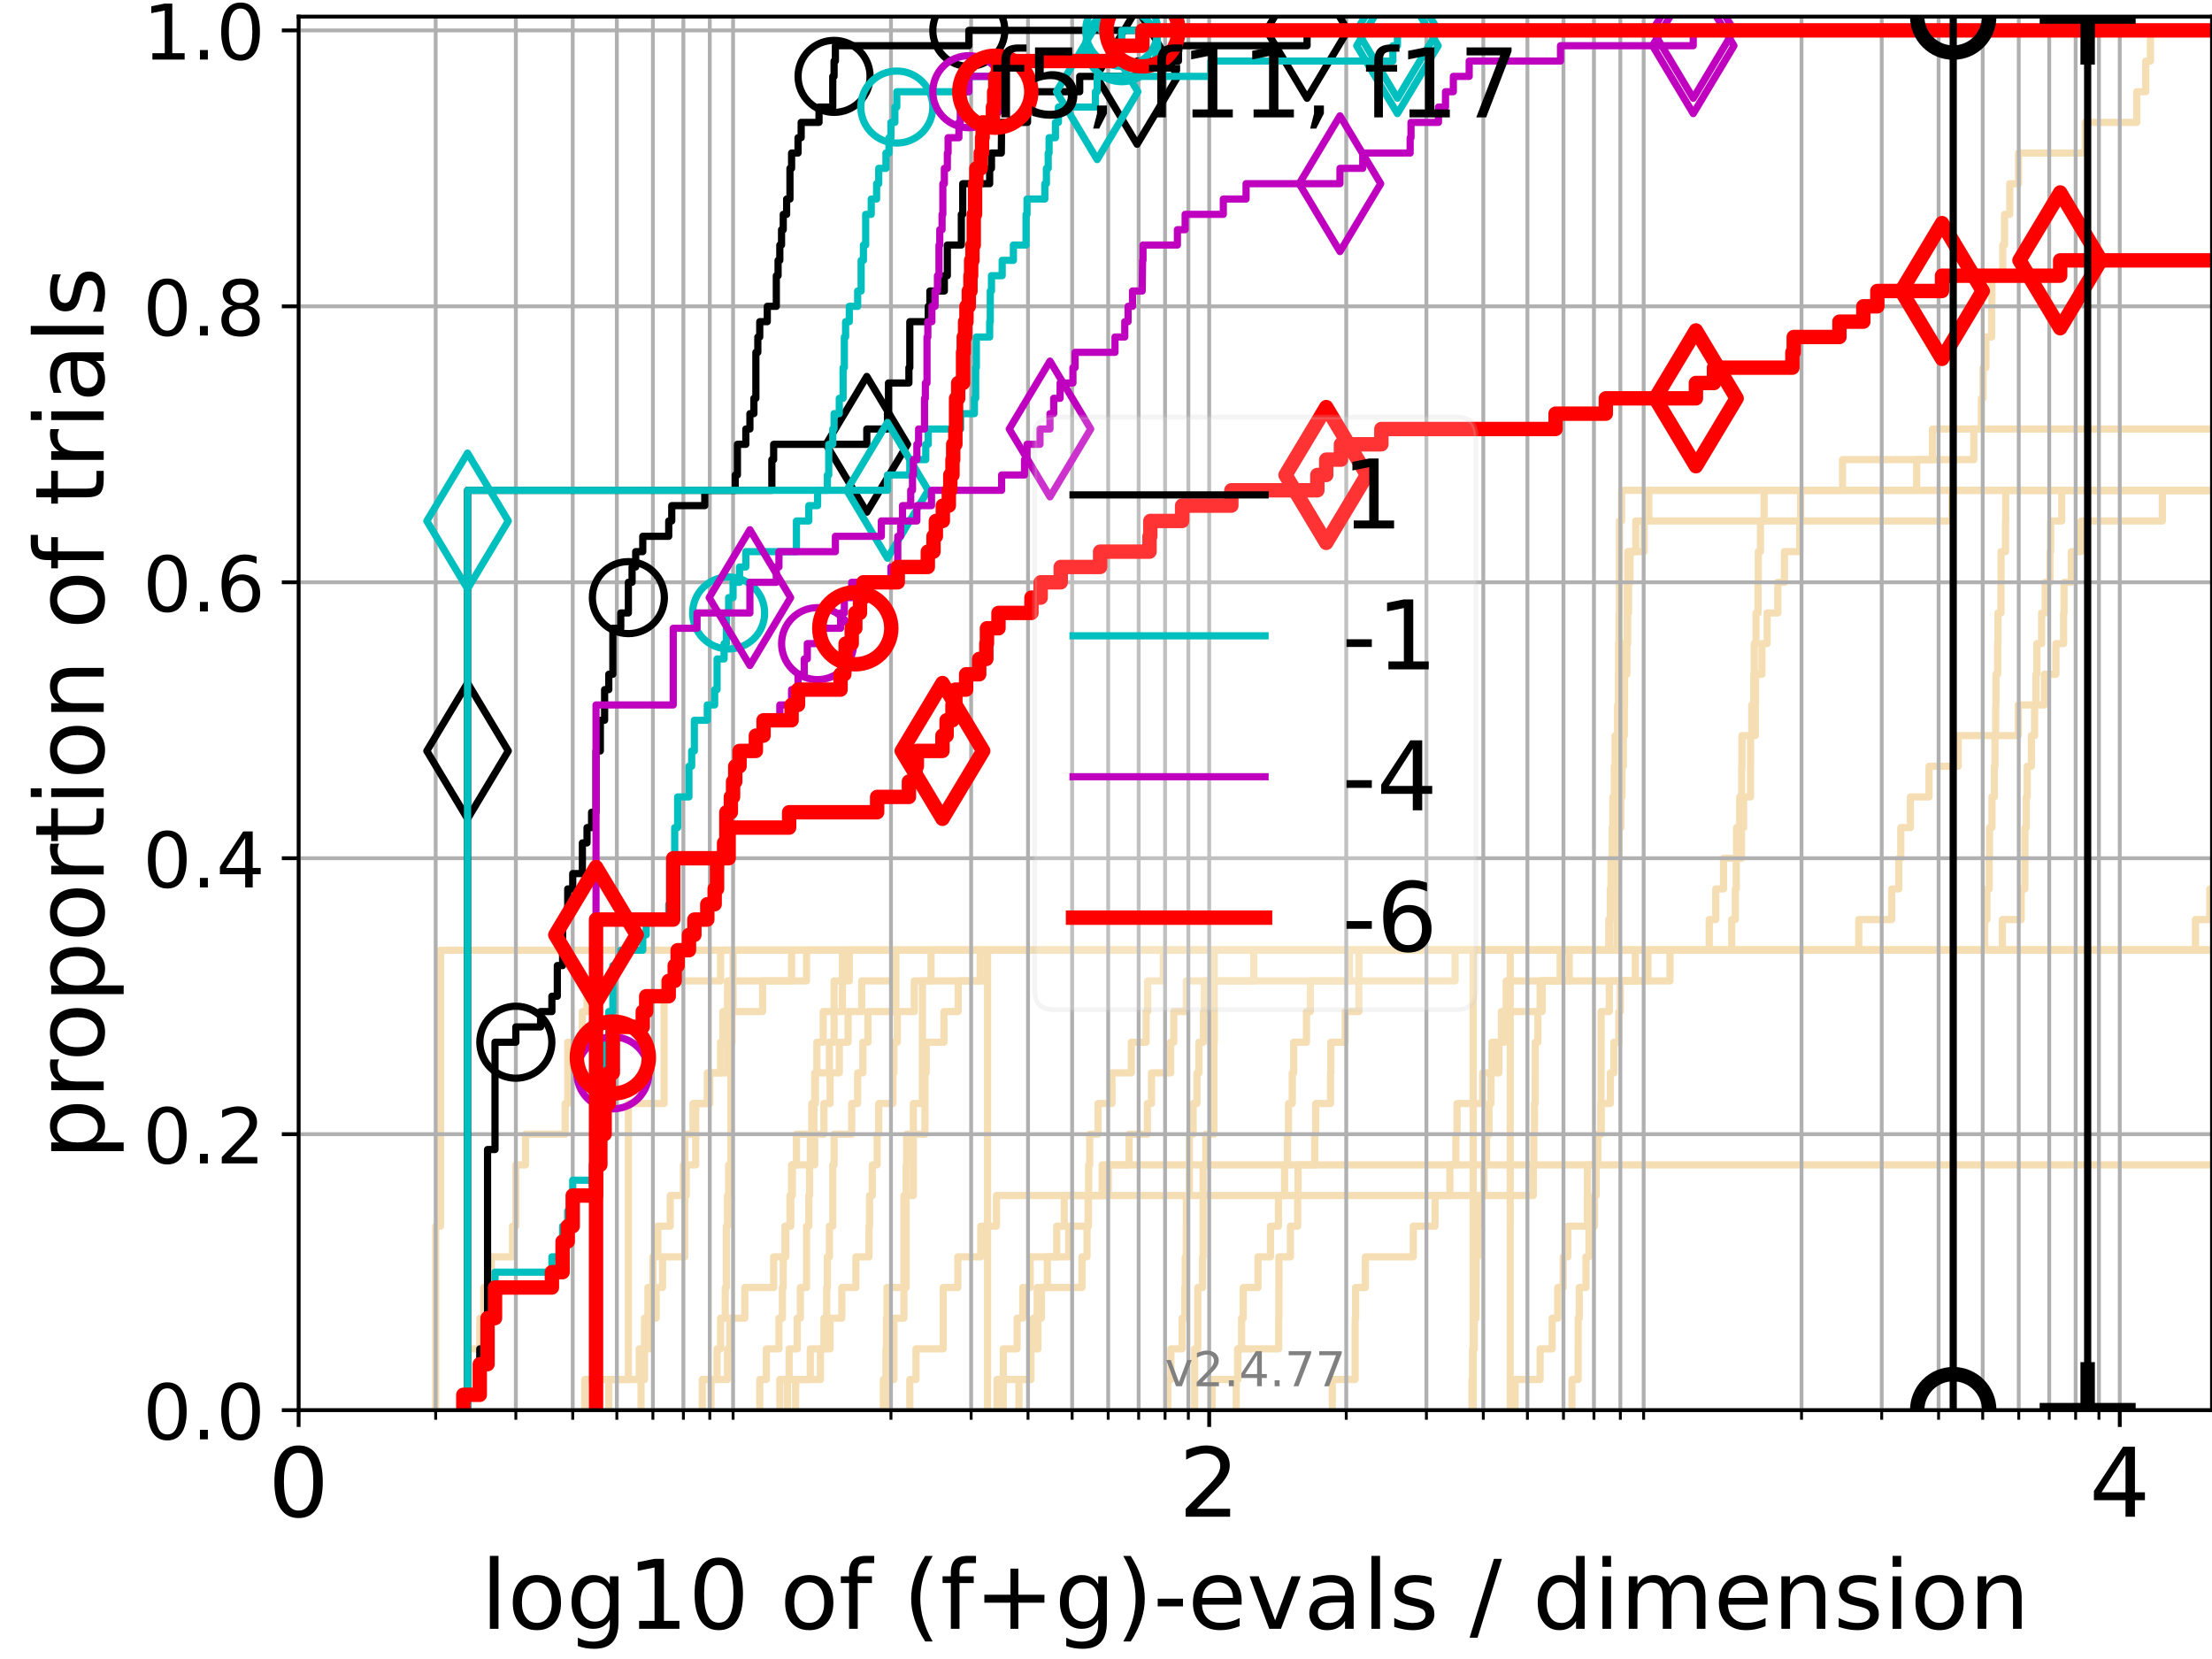 <?xml version="1.0" encoding="utf-8" standalone="no"?>
<!DOCTYPE svg PUBLIC "-//W3C//DTD SVG 1.1//EN"
  "http://www.w3.org/Graphics/SVG/1.1/DTD/svg11.dtd">
<!-- Created with matplotlib (https://matplotlib.org/) -->
<svg height="345.6pt" version="1.1" viewBox="0 0 460.8 345.6" width="460.8pt" xmlns="http://www.w3.org/2000/svg" xmlns:xlink="http://www.w3.org/1999/xlink">
 <defs>
  <style type="text/css">*{stroke-linecap:butt;stroke-linejoin:round;}</style>
 </defs>
 <g id="figure_1">
  <g id="patch_1">
   <path d="M 0 345.6 
L 460.8 345.6 
L 460.8 0 
L 0 0 
z
" style="fill:#ffffff;"/>
  </g>
  <g id="axes_1">
   <g id="patch_2">
    <path d="M 62.208 293.76 
L 460.8 293.76 
L 460.8 3.456 
L 62.208 3.456 
z
" style="fill:#ffffff;"/>
   </g>
   <g id="line2d_1">
    <path clip-path="url(#p6c4fdd3ed6)" d="M 184.029 293.76 
L 184.029 287.373 
L 186.217 287.373 
L 186.217 280.985 
L 186.217 280.985 
L 186.217 274.598 
L 188.294 274.598 
L 188.294 268.211 
L 188.294 268.211 
L 188.294 261.823 
L 188.294 261.823 
L 188.294 255.436 
L 188.294 255.436 
L 188.294 249.049 
L 190.272 249.049 
L 190.272 242.661 
L 190.272 242.661 
L 190.272 236.274 
L 190.272 236.274 
L 190.272 229.887 
L 192.158 229.887 
L 192.158 223.499 
L 192.158 223.499 
L 192.158 217.112 
L 192.158 217.112 
L 192.158 210.725 
L 192.158 210.725 
L 192.158 204.337 
L 193.963 204.337 
L 193.963 197.95 
L 193.963 197.95 
L 193.963 197.95 
L 460.8 197.95 
" style="fill:none;stroke:#f5deb3;stroke-linecap:square;stroke-width:1.5;"/>
   </g>
   <g id="line2d_2">
    <path clip-path="url(#p6c4fdd3ed6)" d="M 314.603 293.76 
L 314.603 274.598 
L 314.603 274.598 
L 314.603 255.436 
L 314.608 255.436 
L 314.608 236.274 
L 314.608 236.274 
L 314.608 217.112 
L 314.608 217.112 
L 314.608 197.95 
L 314.608 197.95 
L 314.608 197.95 
L 460.8 197.95 
" style="fill:none;stroke:#f5deb3;stroke-linecap:square;stroke-width:1.5;"/>
   </g>
   <g id="line2d_3">
    <path clip-path="url(#p6c4fdd3ed6)" d="M 164.044 293.76 
L 164.044 287.373 
L 164.39 287.373 
L 164.39 280.985 
L 166.079 280.985 
L 166.079 274.598 
L 166.735 274.598 
L 166.735 268.211 
L 168.018 268.211 
L 168.018 261.823 
L 168.018 261.823 
L 168.018 255.436 
L 168.488 255.436 
L 168.488 249.049 
L 168.644 249.049 
L 168.644 242.661 
L 168.799 242.661 
L 168.799 236.274 
L 169.566 236.274 
L 169.566 229.887 
L 169.718 229.887 
L 169.718 223.499 
L 170.17 223.499 
L 170.17 217.112 
L 171.496 217.112 
L 171.496 210.725 
L 173.754 210.725 
L 173.754 204.337 
L 175.501 204.337 
L 175.501 197.95 
L 175.501 197.95 
L 175.501 197.95 
L 460.8 197.95 
" style="fill:none;stroke:#f5deb3;stroke-linecap:square;stroke-width:1.5;"/>
   </g>
   <g id="line2d_4">
    <path clip-path="url(#p6c4fdd3ed6)" d="M 133.536 293.76 
L 133.536 287.373 
L 134.258 287.373 
L 134.258 280.985 
L 135.319 280.985 
L 135.319 274.598 
L 136.692 274.598 
L 136.692 268.211 
L 138.021 268.211 
L 138.021 261.823 
L 142.654 261.823 
L 142.654 255.436 
L 142.654 255.436 
L 142.654 249.049 
L 142.945 249.049 
L 142.945 242.661 
L 144.927 242.661 
L 144.927 236.274 
L 144.927 236.274 
L 144.927 229.887 
L 147.343 229.887 
L 147.343 223.499 
L 150.115 223.499 
L 150.115 217.112 
L 150.6 217.112 
L 150.6 210.725 
L 151.552 210.725 
L 151.552 204.337 
L 168.018 204.337 
L 168.018 197.95 
L 360.745 197.95 
L 360.745 191.563 
L 361.503 191.563 
L 361.503 185.175 
L 361.697 185.175 
L 361.697 178.788 
L 362.787 178.788 
L 362.787 172.401 
L 363.232 172.401 
L 363.232 166.013 
L 364.67 166.013 
L 364.67 159.626 
L 364.678 159.626 
L 364.678 153.239 
L 364.933 153.239 
L 364.933 146.851 
L 365.348 146.851 
L 365.348 140.464 
L 365.438 140.464 
L 365.438 134.077 
L 365.812 134.077 
L 365.812 127.69 
L 366.236 127.69 
L 366.236 121.302 
L 366.282 121.302 
L 366.282 114.915 
L 366.736 114.915 
L 366.736 108.528 
L 367.496 108.528 
L 367.496 102.14 
L 367.496 102.14 
L 367.496 102.14 
L 460.8 102.14 
" style="fill:none;stroke:#f5deb3;stroke-linecap:square;stroke-width:1.5;"/>
   </g>
   <g id="line2d_5">
    <path clip-path="url(#p6c4fdd3ed6)" d="M 306.631 293.76 
L 306.631 287.373 
L 306.756 287.373 
L 306.756 280.985 
L 307.129 280.985 
L 307.129 274.598 
L 307.494 274.598 
L 307.494 268.211 
L 307.526 268.211 
L 307.526 261.823 
L 307.819 261.823 
L 307.819 255.436 
L 308.13 255.436 
L 308.13 249.049 
L 309.122 249.049 
L 309.122 242.661 
L 309.678 242.661 
L 309.678 236.274 
L 310.192 236.274 
L 310.192 229.887 
L 310.585 229.887 
L 310.585 223.499 
L 312.241 223.499 
L 312.241 217.112 
L 312.77 217.112 
L 312.77 210.725 
L 313.764 210.725 
L 313.764 204.337 
L 326.895 204.337 
L 326.895 197.95 
L 326.895 197.95 
L 326.895 197.95 
L 460.8 197.95 
" style="fill:none;stroke:#f5deb3;stroke-linecap:square;stroke-width:1.5;"/>
   </g>
   <g id="line2d_6"/>
   <g id="line2d_7">
    <path clip-path="url(#p6c4fdd3ed6)" d="M 162.45 293.76 
L 162.45 287.373 
L 170.912 287.373 
L 170.912 280.985 
L 171.641 280.985 
L 171.641 274.598 
L 172.215 274.598 
L 172.215 268.211 
L 172.357 268.211 
L 172.357 261.823 
L 172.781 261.823 
L 172.781 255.436 
L 173.478 255.436 
L 173.478 249.049 
L 173.478 249.049 
L 173.478 242.661 
L 173.754 242.661 
L 173.754 236.274 
L 177.429 236.274 
L 177.429 229.887 
L 178.666 229.887 
L 178.666 223.499 
L 179.749 223.499 
L 179.749 217.112 
L 180.803 217.112 
L 180.803 210.725 
L 186.621 210.725 
L 186.621 204.337 
L 186.621 204.337 
L 186.621 197.95 
L 336.93 197.95 
L 336.93 191.563 
L 336.977 191.563 
L 336.977 185.175 
L 337.061 185.175 
L 337.061 178.788 
L 337.289 178.788 
L 337.289 172.401 
L 337.653 172.401 
L 337.653 166.013 
L 337.883 166.013 
L 337.883 159.626 
L 338.181 159.626 
L 338.181 153.239 
L 338.381 153.239 
L 338.381 146.851 
L 338.426 146.851 
L 338.426 140.464 
L 338.907 140.464 
L 338.907 134.077 
L 338.947 134.077 
L 338.947 127.69 
L 339.002 127.69 
L 339.002 121.302 
L 339.081 121.302 
L 339.081 114.915 
L 340.761 114.915 
L 340.761 108.528 
L 406.657 108.528 
L 406.657 102.14 
L 406.657 102.14 
L 406.657 102.14 
L 460.8 102.14 
" style="fill:none;stroke:#f5deb3;stroke-linecap:square;stroke-width:1.5;"/>
   </g>
   <g id="line2d_8">
    <path clip-path="url(#p6c4fdd3ed6)" d="M 327.474 293.76 
L 327.474 287.373 
L 328.756 287.373 
L 328.756 280.985 
L 328.759 280.985 
L 328.759 274.598 
L 328.985 274.598 
L 328.985 268.211 
L 330.39 268.211 
L 330.39 261.823 
L 331.022 261.823 
L 331.022 255.436 
L 332.167 255.436 
L 332.167 249.049 
L 332.512 249.049 
L 332.512 242.661 
L 332.86 242.661 
L 332.86 236.274 
L 333.527 236.274 
L 333.527 229.887 
L 335.467 229.887 
L 335.467 223.499 
L 336.216 223.499 
L 336.216 217.112 
L 337.237 217.112 
L 337.237 210.725 
L 337.545 210.725 
L 337.545 204.337 
L 340.672 204.337 
L 340.672 197.95 
L 340.672 197.95 
L 340.672 197.95 
L 460.8 197.95 
" style="fill:none;stroke:#f5deb3;stroke-linecap:square;stroke-width:1.5;"/>
   </g>
   <g id="line2d_9">
    <path clip-path="url(#p6c4fdd3ed6)" d="M 158.27 293.76 
L 158.27 287.373 
L 159.646 287.373 
L 159.646 280.985 
L 162.269 280.985 
L 162.269 274.598 
L 162.988 274.598 
L 162.988 268.211 
L 163.166 268.211 
L 163.166 261.823 
L 163.695 261.823 
L 163.695 255.436 
L 164.734 255.436 
L 164.734 249.049 
L 164.904 249.049 
L 164.904 242.661 
L 165.913 242.661 
L 165.913 236.274 
L 169.108 236.274 
L 169.108 229.887 
L 169.869 229.887 
L 169.869 223.499 
L 172.781 223.499 
L 172.781 217.112 
L 173.754 217.112 
L 173.754 210.725 
L 175.501 210.725 
L 175.501 204.337 
L 176.924 204.337 
L 176.924 197.95 
L 335.127 197.95 
L 335.127 191.563 
L 335.481 191.563 
L 335.481 185.175 
L 335.667 185.175 
L 335.667 178.788 
L 335.855 178.788 
L 335.855 172.401 
L 336.226 172.401 
L 336.226 166.013 
L 336.444 166.013 
L 336.444 159.626 
L 336.831 159.626 
L 336.831 153.239 
L 336.975 153.239 
L 336.975 146.851 
L 337.141 146.851 
L 337.141 140.464 
L 337.175 140.464 
L 337.175 134.077 
L 337.276 134.077 
L 337.276 127.69 
L 337.349 127.69 
L 337.349 121.302 
L 337.359 121.302 
L 337.359 114.915 
L 337.367 114.915 
L 337.367 108.528 
L 337.814 108.528 
L 337.814 102.14 
L 383.831 102.14 
L 383.831 95.753 
L 411.184 95.753 
L 411.184 89.366 
L 412.773 89.366 
L 412.773 82.978 
L 413.112 82.978 
L 413.112 76.591 
L 413.705 76.591 
L 413.705 70.204 
L 414.896 70.204 
L 414.896 63.816 
L 414.947 63.816 
L 414.947 57.429 
L 417.211 57.429 
L 417.211 51.042 
L 417.579 51.042 
L 417.579 44.654 
L 418.672 44.654 
L 418.672 38.267 
L 420.489 38.267 
L 420.489 31.88 
L 434.39 31.88 
L 434.39 25.492 
L 445.131 25.492 
L 445.131 19.105 
L 447 19.105 
L 447 12.718 
L 447.975 12.718 
L 447.975 6.33 
L 447.975 6.33 
L 447.975 6.33 
L 460.8 6.33 
" style="fill:none;stroke:#f5deb3;stroke-linecap:square;stroke-width:1.5;"/>
   </g>
   <g id="line2d_10">
    <path clip-path="url(#p6c4fdd3ed6)" d="M 189.529 293.76 
L 189.529 287.373 
L 190.82 287.373 
L 190.82 280.985 
L 196.49 280.985 
L 196.49 274.598 
L 196.49 274.598 
L 196.49 268.211 
L 199.536 268.211 
L 199.536 261.823 
L 204.314 261.823 
L 204.314 255.436 
L 207.581 255.436 
L 207.581 249.049 
L 319.412 249.049 
L 319.412 242.661 
L 319.512 242.661 
L 319.512 236.274 
L 319.659 236.274 
L 319.659 229.887 
L 319.814 229.887 
L 319.814 223.499 
L 319.826 223.499 
L 319.826 217.112 
L 320.372 217.112 
L 320.372 210.725 
L 320.831 210.725 
L 320.831 204.337 
L 347.891 204.337 
L 347.891 197.95 
L 347.891 197.95 
L 347.891 197.95 
L 460.8 197.95 
" style="fill:none;stroke:#f5deb3;stroke-linecap:square;stroke-width:1.5;"/>
   </g>
   <g id="line2d_11">
    <path clip-path="url(#p6c4fdd3ed6)" d="M 126.82 293.76 
L 126.82 287.373 
L 133.17 287.373 
L 133.17 280.985 
L 134.258 280.985 
L 134.258 274.598 
L 134.969 274.598 
L 134.969 268.211 
L 136.011 268.211 
L 136.011 261.823 
L 137.028 261.823 
L 137.028 255.436 
L 139.624 255.436 
L 139.624 249.049 
L 142.361 249.049 
L 142.361 242.661 
L 142.654 242.661 
L 142.654 236.274 
L 144.371 236.274 
L 144.371 229.887 
L 147.861 229.887 
L 147.861 223.499 
L 151.552 223.499 
L 151.552 217.112 
L 151.787 217.112 
L 151.787 210.725 
L 158.866 210.725 
L 158.866 204.337 
L 164.904 204.337 
L 164.904 197.95 
L 461.8 197.95 
" style="fill:none;stroke:#f5deb3;stroke-linecap:square;stroke-width:1.5;"/>
   </g>
   <g id="line2d_12">
    <path clip-path="url(#p6c4fdd3ed6)" d="M 121.807 293.76 
L 121.807 287.373 
L 130.902 287.373 
L 130.902 280.985 
L 130.902 280.985 
L 130.902 274.598 
L 130.902 274.598 
L 130.902 268.211 
L 130.902 268.211 
L 130.902 261.823 
L 130.902 261.823 
L 130.902 255.436 
L 130.902 255.436 
L 130.902 249.049 
L 130.902 249.049 
L 130.902 242.661 
L 130.902 242.661 
L 130.902 236.274 
L 130.902 236.274 
L 130.902 229.887 
L 138.347 229.887 
L 138.347 223.499 
L 138.347 223.499 
L 138.347 217.112 
L 138.347 217.112 
L 138.347 210.725 
L 138.347 210.725 
L 138.347 204.337 
L 150.115 204.337 
L 150.115 197.95 
L 150.115 197.95 
L 150.115 197.95 
L 460.8 197.95 
" style="fill:none;stroke:#f5deb3;stroke-linecap:square;stroke-width:1.5;"/>
   </g>
   <g id="line2d_13">
    <path clip-path="url(#p6c4fdd3ed6)" d="M 248.863 293.76 
L 248.863 287.373 
L 248.863 287.373 
L 248.863 280.985 
L 249.523 280.985 
L 249.523 274.598 
L 249.523 274.598 
L 249.523 268.211 
L 250.515 268.211 
L 250.515 261.823 
L 250.621 261.823 
L 250.621 255.436 
L 250.621 255.436 
L 250.621 249.049 
L 250.621 249.049 
L 250.621 242.661 
L 251.191 242.661 
L 251.191 236.274 
L 252.874 236.274 
L 252.874 229.887 
L 252.874 229.887 
L 252.874 223.499 
L 252.874 223.499 
L 252.874 217.112 
L 252.954 217.112 
L 252.954 210.725 
L 252.954 210.725 
L 252.954 204.337 
L 252.954 204.337 
L 252.954 197.95 
L 252.954 197.95 
L 252.954 197.95 
L 460.8 197.95 
" style="fill:none;stroke:#f5deb3;stroke-linecap:square;stroke-width:1.5;"/>
   </g>
   <g id="line2d_14">
    <path clip-path="url(#p6c4fdd3ed6)" d="M 148.118 293.76 
L 148.118 287.373 
L 149.377 287.373 
L 149.377 280.985 
L 150.115 280.985 
L 150.115 274.598 
L 151.079 274.598 
L 151.079 268.211 
L 151.316 268.211 
L 151.316 261.823 
L 151.316 261.823 
L 151.316 255.436 
L 151.552 255.436 
L 151.552 249.049 
L 151.787 249.049 
L 151.787 242.661 
L 152.252 242.661 
L 152.252 236.274 
L 152.252 236.274 
L 152.252 229.887 
L 152.252 229.887 
L 152.252 223.499 
L 152.252 223.499 
L 152.252 217.112 
L 152.483 217.112 
L 152.483 210.725 
L 152.713 210.725 
L 152.713 204.337 
L 152.713 204.337 
L 152.713 197.95 
L 152.713 197.95 
L 152.713 197.95 
L 460.8 197.95 
" style="fill:none;stroke:#f5deb3;stroke-linecap:square;stroke-width:1.5;"/>
   </g>
   <g id="line2d_15"/>
   <g id="line2d_16">
    <path clip-path="url(#p6c4fdd3ed6)" d="M 257.528 293.76 
L 257.528 287.373 
L 257.868 287.373 
L 257.868 280.985 
L 258.645 280.985 
L 258.645 274.598 
L 258.993 274.598 
L 258.993 268.211 
L 262.065 268.211 
L 262.065 261.823 
L 264.668 261.823 
L 264.668 255.436 
L 266.326 255.436 
L 266.326 249.049 
L 267.598 249.049 
L 267.598 242.661 
L 268.212 242.661 
L 268.212 236.274 
L 268.419 236.274 
L 268.419 229.887 
L 269.198 229.887 
L 269.198 223.499 
L 269.495 223.499 
L 269.495 217.112 
L 272.161 217.112 
L 272.161 210.725 
L 272.971 210.725 
L 272.971 204.337 
L 281.102 204.337 
L 281.102 197.95 
L 461.8 197.95 
" style="fill:none;stroke:#f5deb3;stroke-linecap:square;stroke-width:1.5;"/>
   </g>
   <g id="line2d_17">
    <path clip-path="url(#p6c4fdd3ed6)" d="M 277.536 293.76 
L 277.536 287.373 
L 282.3 287.373 
L 282.3 280.985 
L 282.3 280.985 
L 282.3 274.598 
L 282.399 274.598 
L 282.399 268.211 
L 284.43 268.211 
L 284.43 261.823 
L 294.41 261.823 
L 294.41 255.436 
L 298.943 255.436 
L 298.943 249.049 
L 302.037 249.049 
L 302.037 242.661 
L 303.281 242.661 
L 303.281 236.274 
L 303.528 236.274 
L 303.528 229.887 
L 308.86 229.887 
L 308.86 223.499 
L 310.807 223.499 
L 310.807 217.112 
L 313.386 217.112 
L 313.386 210.725 
L 321.261 210.725 
L 321.261 204.337 
L 325.018 204.337 
L 325.018 197.95 
L 457.362 197.95 
L 457.362 191.563 
L 460.349 191.563 
L 460.349 185.175 
L 461.8 185.175 
" style="fill:none;stroke:#f5deb3;stroke-linecap:square;stroke-width:1.5;"/>
   </g>
   <g id="line2d_18">
    <path clip-path="url(#p6c4fdd3ed6)" d="M 97.402 293.76 
L 97.402 287.373 
L 97.402 287.373 
L 97.402 280.985 
L 99.95 280.985 
L 99.95 274.598 
L 100.766 274.598 
L 100.766 268.211 
L 102.351 268.211 
L 102.351 261.823 
L 106.768 261.823 
L 106.768 255.436 
L 107.46 255.436 
L 107.46 249.049 
L 107.46 249.049 
L 107.46 242.661 
L 109.47 242.661 
L 109.47 236.274 
L 117.736 236.274 
L 117.736 229.887 
L 118.267 229.887 
L 118.267 223.499 
L 118.267 223.499 
L 118.267 217.112 
L 121.32 217.112 
L 121.32 210.725 
L 122.289 210.725 
L 122.289 204.337 
L 123.701 204.337 
L 123.701 197.95 
L 413.449 197.95 
L 413.449 191.563 
L 413.914 191.563 
L 413.914 185.175 
L 414.39 185.175 
L 414.39 178.788 
L 414.449 178.788 
L 414.449 172.401 
L 414.97 172.401 
L 414.97 166.013 
L 415.463 166.013 
L 415.463 159.626 
L 415.59 159.626 
L 415.59 153.239 
L 415.737 153.239 
L 415.737 146.851 
L 415.789 146.851 
L 415.789 140.464 
L 416.144 140.464 
L 416.144 134.077 
L 416.212 134.077 
L 416.212 127.69 
L 416.834 127.69 
L 416.834 121.302 
L 416.861 121.302 
L 416.861 114.915 
L 417.79 114.915 
L 417.79 108.528 
L 417.821 108.528 
L 417.821 102.14 
L 417.821 102.14 
L 417.821 102.14 
L 460.8 102.14 
" style="fill:none;stroke:#f5deb3;stroke-linecap:square;stroke-width:1.5;"/>
   </g>
   <g id="line2d_19">
    <path clip-path="url(#p6c4fdd3ed6)" d="M 315.629 293.76 
L 315.629 287.373 
L 320.838 287.373 
L 320.838 280.985 
L 323.352 280.985 
L 323.352 274.598 
L 324.513 274.598 
L 324.513 268.211 
L 325.645 268.211 
L 325.645 261.823 
L 326.617 261.823 
L 326.617 255.436 
L 330.677 255.436 
L 330.677 249.049 
L 330.683 249.049 
L 330.683 242.661 
L 332.605 242.661 
L 332.605 236.274 
L 333.509 236.274 
L 333.509 229.887 
L 333.529 229.887 
L 333.529 223.499 
L 333.535 223.499 
L 333.535 217.112 
L 333.541 217.112 
L 333.541 210.725 
L 335.253 210.725 
L 335.253 204.337 
L 343.289 204.337 
L 343.289 197.95 
L 343.289 197.95 
L 343.289 197.95 
L 460.8 197.95 
" style="fill:none;stroke:#f5deb3;stroke-linecap:square;stroke-width:1.5;"/>
   </g>
   <g id="line2d_20">
    <path clip-path="url(#p6c4fdd3ed6)" d="M 146.287 293.76 
L 146.287 287.373 
L 151.552 287.373 
L 151.552 280.985 
L 152.02 280.985 
L 152.02 274.598 
L 155.156 274.598 
L 155.156 268.211 
L 161.165 268.211 
L 161.165 261.823 
L 163.52 261.823 
L 163.52 255.436 
L 164.562 255.436 
L 164.562 249.049 
L 165.074 249.049 
L 165.074 242.661 
L 169.718 242.661 
L 169.718 236.274 
L 171.641 236.274 
L 171.641 229.887 
L 172.922 229.887 
L 172.922 223.499 
L 174.838 223.499 
L 174.838 217.112 
L 176.669 217.112 
L 176.669 210.725 
L 179.511 210.725 
L 179.511 204.337 
L 186.52 204.337 
L 186.52 197.95 
L 186.52 197.95 
L 186.52 197.95 
L 460.8 197.95 
" style="fill:none;stroke:#f5deb3;stroke-linecap:square;stroke-width:1.5;"/>
   </g>
   <g id="line2d_21">
    <path clip-path="url(#p6c4fdd3ed6)" d="M 306.892 293.76 
L 306.892 287.373 
L 306.892 287.373 
L 306.892 280.985 
L 306.892 280.985 
L 306.892 274.598 
L 306.892 274.598 
L 306.892 268.211 
L 306.892 268.211 
L 306.892 261.823 
L 306.897 261.823 
L 306.897 255.436 
L 306.897 255.436 
L 306.897 249.049 
L 306.897 249.049 
L 306.897 242.661 
L 306.897 242.661 
L 306.897 236.274 
L 306.897 236.274 
L 306.897 229.887 
L 306.897 229.887 
L 306.897 223.499 
L 306.897 223.499 
L 306.897 217.112 
L 306.897 217.112 
L 306.897 210.725 
L 306.897 210.725 
L 306.897 204.337 
L 306.897 204.337 
L 306.897 197.95 
L 306.897 197.95 
L 306.897 197.95 
L 460.8 197.95 
" style="fill:none;stroke:#f5deb3;stroke-linecap:square;stroke-width:1.5;"/>
   </g>
   <g id="line2d_22">
    <path clip-path="url(#p6c4fdd3ed6)" d="M 165.747 293.76 
L 165.747 287.373 
L 168.799 287.373 
L 168.799 280.985 
L 172.922 280.985 
L 172.922 274.598 
L 175.369 274.598 
L 175.369 268.211 
L 178.299 268.211 
L 178.299 261.823 
L 181.034 261.823 
L 181.034 255.436 
L 181.149 255.436 
L 181.149 249.049 
L 181.719 249.049 
L 181.719 242.661 
L 182.725 242.661 
L 182.725 236.274 
L 183.055 236.274 
L 183.055 229.887 
L 186.013 229.887 
L 186.013 223.499 
L 186.217 223.499 
L 186.217 217.112 
L 186.921 217.112 
L 186.921 210.725 
L 190.455 210.725 
L 190.455 204.337 
L 204.184 204.337 
L 204.184 197.95 
L 204.184 197.95 
L 204.184 197.95 
L 460.8 197.95 
" style="fill:none;stroke:#f5deb3;stroke-linecap:square;stroke-width:1.5;"/>
   </g>
   <g id="line2d_23">
    <path clip-path="url(#p6c4fdd3ed6)" d="M 207.702 293.76 
L 207.702 287.373 
L 214.717 287.373 
L 214.717 280.985 
L 216.213 280.985 
L 216.213 274.598 
L 216.941 274.598 
L 216.941 268.211 
L 218.174 268.211 
L 218.174 261.823 
L 220.135 261.823 
L 220.135 255.436 
L 221.707 255.436 
L 221.707 249.049 
L 230.89 249.049 
L 230.89 242.661 
L 230.89 242.661 
L 230.89 242.661 
L 460.8 242.661 
" style="fill:none;stroke:#f5deb3;stroke-linecap:square;stroke-width:1.5;"/>
   </g>
   <g id="line2d_24">
    <path clip-path="url(#p6c4fdd3ed6)" d="M 252.51 293.76 
L 252.51 287.373 
L 257.833 287.373 
L 257.833 280.985 
L 266.37 280.985 
L 266.37 274.598 
L 266.413 274.598 
L 266.413 268.211 
L 266.428 268.211 
L 266.428 261.823 
L 268.817 261.823 
L 268.817 255.436 
L 270.332 255.436 
L 270.332 249.049 
L 270.411 249.049 
L 270.411 242.661 
L 273.875 242.661 
L 273.875 236.274 
L 274.08 236.274 
L 274.08 229.887 
L 277.17 229.887 
L 277.17 223.499 
L 277.248 223.499 
L 277.248 217.112 
L 280.231 217.112 
L 280.231 210.725 
L 283.071 210.725 
L 283.071 204.337 
L 283.11 204.337 
L 283.11 197.95 
L 356.066 197.95 
L 356.066 191.563 
L 357.426 191.563 
L 357.426 185.175 
L 359.048 185.175 
L 359.048 178.788 
L 361.761 178.788 
L 361.761 172.401 
L 362.418 172.401 
L 362.418 166.013 
L 362.823 166.013 
L 362.823 159.626 
L 362.887 159.626 
L 362.887 153.239 
L 365.666 153.239 
L 365.666 146.851 
L 365.72 146.851 
L 365.72 140.464 
L 367.04 140.464 
L 367.04 134.077 
L 368.13 134.077 
L 368.13 127.69 
L 370.356 127.69 
L 370.356 121.302 
L 371.723 121.302 
L 371.723 114.915 
L 374.915 114.915 
L 374.915 108.528 
L 375.105 108.528 
L 375.105 102.14 
L 399.275 102.14 
L 399.275 95.753 
L 402.566 95.753 
L 402.566 89.366 
L 461.8 89.366 
" style="fill:none;stroke:#f5deb3;stroke-linecap:square;stroke-width:1.5;"/>
   </g>
   <g id="line2d_25">
    <path clip-path="url(#p6c4fdd3ed6)" d="M 212.258 293.76 
L 212.258 287.373 
L 214.768 287.373 
L 214.768 280.985 
L 215.272 280.985 
L 215.272 274.598 
L 216.066 274.598 
L 216.066 268.211 
L 225.395 268.211 
L 225.395 261.823 
L 226.44 261.823 
L 226.44 255.436 
L 226.668 255.436 
L 226.668 249.049 
L 229.601 249.049 
L 229.601 242.661 
L 235.216 242.661 
L 235.216 236.274 
L 239.018 236.274 
L 239.018 229.887 
L 239.882 229.887 
L 239.882 223.499 
L 243.873 223.499 
L 243.873 217.112 
L 244.519 217.112 
L 244.519 210.725 
L 247.12 210.725 
L 247.12 204.337 
L 303.126 204.337 
L 303.126 197.95 
L 461.8 197.95 
" style="fill:none;stroke:#f5deb3;stroke-linecap:square;stroke-width:1.5;"/>
   </g>
   <g id="line2d_26">
    <path clip-path="url(#p6c4fdd3ed6)" d="M 243.268 293.76 
L 243.268 287.373 
L 243.923 287.373 
L 243.923 280.985 
L 246.255 280.985 
L 246.255 274.598 
L 246.818 274.598 
L 246.818 268.211 
L 246.911 268.211 
L 246.911 261.823 
L 247.12 261.823 
L 247.12 255.436 
L 247.143 255.436 
L 247.143 249.049 
L 247.763 249.049 
L 247.763 242.661 
L 247.763 242.661 
L 247.763 236.274 
L 248.552 236.274 
L 248.552 229.887 
L 249.348 229.887 
L 249.348 223.499 
L 249.762 223.499 
L 249.762 217.112 
L 250.706 217.112 
L 250.706 210.725 
L 250.896 210.725 
L 250.896 204.337 
L 261.187 204.337 
L 261.187 197.95 
L 387.206 197.95 
L 387.206 191.563 
L 394.073 191.563 
L 394.073 185.175 
L 395.555 185.175 
L 395.555 178.788 
L 395.975 178.788 
L 395.975 172.401 
L 397.969 172.401 
L 397.969 166.013 
L 401.858 166.013 
L 401.858 159.626 
L 407.935 159.626 
L 407.935 153.239 
L 420.442 153.239 
L 420.442 146.851 
L 425.884 146.851 
L 425.884 140.464 
L 428.286 140.464 
L 428.286 134.077 
L 429.89 134.077 
L 429.89 127.69 
L 429.978 127.69 
L 429.978 121.302 
L 431.487 121.302 
L 431.487 114.915 
L 433.537 114.915 
L 433.537 108.528 
L 450.46 108.528 
L 450.46 102.14 
L 461.8 102.14 
" style="fill:none;stroke:#f5deb3;stroke-linecap:square;stroke-width:1.5;"/>
   </g>
   <g id="line2d_27">
    <path clip-path="url(#p6c4fdd3ed6)" d="M 209.006 293.76 
L 209.006 287.373 
L 209.006 287.373 
L 209.006 280.985 
L 211.879 280.985 
L 211.879 274.598 
L 213.059 274.598 
L 213.059 268.211 
L 214.615 268.211 
L 214.615 261.823 
L 222.64 261.823 
L 222.64 255.436 
L 226.744 255.436 
L 226.744 249.049 
L 226.782 249.049 
L 226.782 242.661 
L 227.009 242.661 
L 227.009 236.274 
L 228.743 236.274 
L 228.743 229.887 
L 231.638 229.887 
L 231.638 223.499 
L 235.677 223.499 
L 235.677 217.112 
L 238.764 217.112 
L 238.764 210.725 
L 239.075 210.725 
L 239.075 204.337 
L 242.344 204.337 
L 242.344 197.95 
L 417.125 197.95 
L 417.125 191.563 
L 421.052 191.563 
L 421.052 185.175 
L 421.817 185.175 
L 421.817 178.788 
L 421.835 178.788 
L 421.835 172.401 
L 422.11 172.401 
L 422.11 166.013 
L 422.303 166.013 
L 422.303 159.626 
L 423.181 159.626 
L 423.181 153.239 
L 423.846 153.239 
L 423.846 146.851 
L 424.124 146.851 
L 424.124 140.464 
L 424.32 140.464 
L 424.32 134.077 
L 425.305 134.077 
L 425.305 127.69 
L 426.058 127.69 
L 426.058 121.302 
L 427.051 121.302 
L 427.051 114.915 
L 427.194 114.915 
L 427.194 108.528 
L 429.497 108.528 
L 429.497 102.14 
L 429.497 102.14 
L 429.497 102.14 
L 460.8 102.14 
" style="fill:none;stroke:#f5deb3;stroke-linecap:square;stroke-width:1.5;"/>
   </g>
   <g id="line2d_28">
    <path clip-path="url(#p6c4fdd3ed6)" d="M 184.455 293.76 
L 184.455 287.373 
L 184.561 287.373 
L 184.561 280.985 
L 184.666 280.985 
L 184.666 274.598 
L 184.771 274.598 
L 184.771 268.211 
L 188.774 268.211 
L 188.774 261.823 
L 188.774 261.823 
L 188.774 255.436 
L 188.774 255.436 
L 188.774 249.049 
L 188.774 249.049 
L 188.774 242.661 
L 188.869 242.661 
L 188.869 236.274 
L 192.682 236.274 
L 192.682 229.887 
L 192.682 229.887 
L 192.682 223.499 
L 192.941 223.499 
L 192.941 217.112 
L 196.647 217.112 
L 196.647 210.725 
L 199.61 210.725 
L 199.61 204.337 
L 205.665 204.337 
L 205.665 197.95 
L 335.38 197.95 
L 335.38 191.563 
L 335.454 191.563 
L 335.454 185.175 
L 335.597 185.175 
L 335.597 178.788 
L 335.938 178.788 
L 335.938 172.401 
L 335.997 172.401 
L 335.997 166.013 
L 336.287 166.013 
L 336.287 159.626 
L 336.449 159.626 
L 336.449 153.239 
L 337.25 153.239 
L 337.25 146.851 
L 337.305 146.851 
L 337.305 140.464 
L 338.046 140.464 
L 338.046 134.077 
L 339.086 134.077 
L 339.086 127.69 
L 339.252 127.69 
L 339.252 121.302 
L 339.567 121.302 
L 339.567 114.915 
L 342.511 114.915 
L 342.511 108.528 
L 343.479 108.528 
L 343.479 102.14 
L 461.8 102.14 
" style="fill:none;stroke:#f5deb3;stroke-linecap:square;stroke-width:1.5;"/>
   </g>
   <g id="line2d_29">
    <path clip-path="url(#p6c4fdd3ed6)" d="M 90.759 293.76 
L 90.759 287.373 
L 90.759 287.373 
L 90.759 280.985 
L 90.759 280.985 
L 90.759 274.598 
L 90.759 274.598 
L 90.759 268.211 
L 90.759 268.211 
L 90.759 261.823 
L 90.759 261.823 
L 90.759 255.436 
L 91.776 255.436 
L 91.776 249.049 
L 91.776 249.049 
L 91.776 242.661 
L 91.776 242.661 
L 91.776 236.274 
L 91.776 236.274 
L 91.776 229.887 
L 91.776 229.887 
L 91.776 223.499 
L 91.776 223.499 
L 91.776 217.112 
L 91.776 217.112 
L 91.776 210.725 
L 91.776 210.725 
L 91.776 204.337 
L 91.776 204.337 
L 91.776 197.95 
L 91.776 197.95 
L 91.776 197.95 
L 460.8 197.95 
" style="fill:none;stroke:#f5deb3;stroke-linecap:square;stroke-width:1.5;"/>
   </g>
   <g id="line2d_30">
    <path clip-path="url(#p6c4fdd3ed6)" d="M 205.728 293.76 
L 205.728 287.373 
L 205.728 287.373 
L 205.728 280.985 
L 205.728 280.985 
L 205.728 274.598 
L 205.728 274.598 
L 205.728 268.211 
L 205.728 268.211 
L 205.728 261.823 
L 205.728 261.823 
L 205.728 255.436 
L 205.728 255.436 
L 205.728 249.049 
L 205.728 249.049 
L 205.728 242.661 
L 205.728 242.661 
L 205.728 236.274 
L 205.728 236.274 
L 205.728 229.887 
L 205.728 229.887 
L 205.728 223.499 
L 205.728 223.499 
L 205.728 217.112 
L 205.728 217.112 
L 205.728 210.725 
L 205.728 210.725 
L 205.728 204.337 
L 205.728 204.337 
L 205.728 197.95 
L 205.728 197.95 
L 205.728 197.95 
L 460.8 197.95 
" style="fill:none;stroke:#f5deb3;stroke-linecap:square;stroke-width:1.5;"/>
   </g>
   <g id="matplotlib.axis_1">
    <g id="xtick_1">
     <g id="line2d_31">
      <path clip-path="url(#p6c4fdd3ed6)" d="M 62.208 293.76 
L 62.208 3.456 
" style="fill:none;stroke:#b0b0b0;stroke-linecap:square;stroke-width:0.8;"/>
     </g>
     <g id="line2d_32">
      <defs>
       <path d="M 0 0 
L 0 3.5 
" id="m381fe195a4" style="stroke:#000000;stroke-width:0.8;"/>
      </defs>
      <g>
       <use style="stroke:#000000;stroke-width:0.8;" x="62.208" xlink:href="#m381fe195a4" y="293.76"/>
      </g>
     </g>
     <g id="text_1">
      <!-- 0 -->
      <g transform="translate(55.846 315.957)scale(0.2 -0.2)">
       <defs>
        <path d="M 31.781 66.406 
Q 24.172 66.406 20.328 58.906 
Q 16.5 51.422 16.5 36.375 
Q 16.5 21.391 20.328 13.891 
Q 24.172 6.391 31.781 6.391 
Q 39.453 6.391 43.281 13.891 
Q 47.125 21.391 47.125 36.375 
Q 47.125 51.422 43.281 58.906 
Q 39.453 66.406 31.781 66.406 
z
M 31.781 74.219 
Q 44.047 74.219 50.516 64.516 
Q 56.984 54.828 56.984 36.375 
Q 56.984 17.969 50.516 8.266 
Q 44.047 -1.422 31.781 -1.422 
Q 19.531 -1.422 13.062 8.266 
Q 6.594 17.969 6.594 36.375 
Q 6.594 54.828 13.062 64.516 
Q 19.531 74.219 31.781 74.219 
z
" id="DejaVuSans-48"/>
       </defs>
       <use xlink:href="#DejaVuSans-48"/>
      </g>
     </g>
    </g>
    <g id="xtick_2">
     <g id="line2d_33">
      <path clip-path="url(#p6c4fdd3ed6)" d="M 251.897 293.76 
L 251.897 3.456 
" style="fill:none;stroke:#b0b0b0;stroke-linecap:square;stroke-width:0.8;"/>
     </g>
     <g id="line2d_34">
      <g>
       <use style="stroke:#000000;stroke-width:0.8;" x="251.897" xlink:href="#m381fe195a4" y="293.76"/>
      </g>
     </g>
     <g id="text_2">
      <!-- 2 -->
      <g transform="translate(245.534 315.957)scale(0.2 -0.2)">
       <defs>
        <path d="M 19.188 8.297 
L 53.609 8.297 
L 53.609 0 
L 7.328 0 
L 7.328 8.297 
Q 12.938 14.109 22.625 23.891 
Q 32.328 33.688 34.812 36.531 
Q 39.547 41.844 41.422 45.531 
Q 43.312 49.219 43.312 52.781 
Q 43.312 58.594 39.234 62.25 
Q 35.156 65.922 28.609 65.922 
Q 23.969 65.922 18.812 64.312 
Q 13.672 62.703 7.812 59.422 
L 7.812 69.391 
Q 13.766 71.781 18.938 73 
Q 24.125 74.219 28.422 74.219 
Q 39.75 74.219 46.484 68.547 
Q 53.219 62.891 53.219 53.422 
Q 53.219 48.922 51.531 44.891 
Q 49.859 40.875 45.406 35.406 
Q 44.188 33.984 37.641 27.219 
Q 31.109 20.453 19.188 8.297 
z
" id="DejaVuSans-50"/>
       </defs>
       <use xlink:href="#DejaVuSans-50"/>
      </g>
     </g>
    </g>
    <g id="xtick_3">
     <g id="line2d_35">
      <path clip-path="url(#p6c4fdd3ed6)" d="M 441.586 293.76 
L 441.586 3.456 
" style="fill:none;stroke:#b0b0b0;stroke-linecap:square;stroke-width:0.8;"/>
     </g>
     <g id="line2d_36">
      <g>
       <use style="stroke:#000000;stroke-width:0.8;" x="441.586" xlink:href="#m381fe195a4" y="293.76"/>
      </g>
     </g>
     <g id="text_3">
      <!-- 4 -->
      <g transform="translate(435.223 315.957)scale(0.2 -0.2)">
       <defs>
        <path d="M 37.797 64.312 
L 12.891 25.391 
L 37.797 25.391 
z
M 35.203 72.906 
L 47.609 72.906 
L 47.609 25.391 
L 58.016 25.391 
L 58.016 17.188 
L 47.609 17.188 
L 47.609 0 
L 37.797 0 
L 37.797 17.188 
L 4.891 17.188 
L 4.891 26.703 
z
" id="DejaVuSans-52"/>
       </defs>
       <use xlink:href="#DejaVuSans-52"/>
      </g>
     </g>
    </g>
    <g id="xtick_4">
     <g id="line2d_37">
      <path clip-path="url(#p6c4fdd3ed6)" d="M 90.759 293.76 
L 90.759 3.456 
" style="fill:none;stroke:#b0b0b0;stroke-linecap:square;stroke-width:0.8;"/>
     </g>
     <g id="line2d_38">
      <defs>
       <path d="M 0 0 
L 0 2 
" id="md7205d7fc2" style="stroke:#000000;stroke-width:0.6;"/>
      </defs>
      <g>
       <use style="stroke:#000000;stroke-width:0.6;" x="90.759" xlink:href="#md7205d7fc2" y="293.76"/>
      </g>
     </g>
    </g>
    <g id="xtick_5">
     <g id="line2d_39">
      <path clip-path="url(#p6c4fdd3ed6)" d="M 107.46 293.76 
L 107.46 3.456 
" style="fill:none;stroke:#b0b0b0;stroke-linecap:square;stroke-width:0.8;"/>
     </g>
     <g id="line2d_40">
      <g>
       <use style="stroke:#000000;stroke-width:0.6;" x="107.46" xlink:href="#md7205d7fc2" y="293.76"/>
      </g>
     </g>
    </g>
    <g id="xtick_6">
     <g id="line2d_41">
      <path clip-path="url(#p6c4fdd3ed6)" d="M 119.31 293.76 
L 119.31 3.456 
" style="fill:none;stroke:#b0b0b0;stroke-linecap:square;stroke-width:0.8;"/>
     </g>
     <g id="line2d_42">
      <g>
       <use style="stroke:#000000;stroke-width:0.6;" x="119.31" xlink:href="#md7205d7fc2" y="293.76"/>
      </g>
     </g>
    </g>
    <g id="xtick_7">
     <g id="line2d_43">
      <path clip-path="url(#p6c4fdd3ed6)" d="M 128.501 293.76 
L 128.501 3.456 
" style="fill:none;stroke:#b0b0b0;stroke-linecap:square;stroke-width:0.8;"/>
     </g>
     <g id="line2d_44">
      <g>
       <use style="stroke:#000000;stroke-width:0.6;" x="128.501" xlink:href="#md7205d7fc2" y="293.76"/>
      </g>
     </g>
    </g>
    <g id="xtick_8">
     <g id="line2d_45">
      <path clip-path="url(#p6c4fdd3ed6)" d="M 136.011 293.76 
L 136.011 3.456 
" style="fill:none;stroke:#b0b0b0;stroke-linecap:square;stroke-width:0.8;"/>
     </g>
     <g id="line2d_46">
      <g>
       <use style="stroke:#000000;stroke-width:0.6;" x="136.011" xlink:href="#md7205d7fc2" y="293.76"/>
      </g>
     </g>
    </g>
    <g id="xtick_9">
     <g id="line2d_47">
      <path clip-path="url(#p6c4fdd3ed6)" d="M 142.361 293.76 
L 142.361 3.456 
" style="fill:none;stroke:#b0b0b0;stroke-linecap:square;stroke-width:0.8;"/>
     </g>
     <g id="line2d_48">
      <g>
       <use style="stroke:#000000;stroke-width:0.6;" x="142.361" xlink:href="#md7205d7fc2" y="293.76"/>
      </g>
     </g>
    </g>
    <g id="xtick_10">
     <g id="line2d_49">
      <path clip-path="url(#p6c4fdd3ed6)" d="M 147.861 293.76 
L 147.861 3.456 
" style="fill:none;stroke:#b0b0b0;stroke-linecap:square;stroke-width:0.8;"/>
     </g>
     <g id="line2d_50">
      <g>
       <use style="stroke:#000000;stroke-width:0.6;" x="147.861" xlink:href="#md7205d7fc2" y="293.76"/>
      </g>
     </g>
    </g>
    <g id="xtick_11">
     <g id="line2d_51">
      <path clip-path="url(#p6c4fdd3ed6)" d="M 152.713 293.76 
L 152.713 3.456 
" style="fill:none;stroke:#b0b0b0;stroke-linecap:square;stroke-width:0.8;"/>
     </g>
     <g id="line2d_52">
      <g>
       <use style="stroke:#000000;stroke-width:0.6;" x="152.713" xlink:href="#md7205d7fc2" y="293.76"/>
      </g>
     </g>
    </g>
    <g id="xtick_12">
     <g id="line2d_53">
      <path clip-path="url(#p6c4fdd3ed6)" d="M 185.604 293.76 
L 185.604 3.456 
" style="fill:none;stroke:#b0b0b0;stroke-linecap:square;stroke-width:0.8;"/>
     </g>
     <g id="line2d_54">
      <g>
       <use style="stroke:#000000;stroke-width:0.6;" x="185.604" xlink:href="#md7205d7fc2" y="293.76"/>
      </g>
     </g>
    </g>
    <g id="xtick_13">
     <g id="line2d_55">
      <path clip-path="url(#p6c4fdd3ed6)" d="M 202.305 293.76 
L 202.305 3.456 
" style="fill:none;stroke:#b0b0b0;stroke-linecap:square;stroke-width:0.8;"/>
     </g>
     <g id="line2d_56">
      <g>
       <use style="stroke:#000000;stroke-width:0.6;" x="202.305" xlink:href="#md7205d7fc2" y="293.76"/>
      </g>
     </g>
    </g>
    <g id="xtick_14">
     <g id="line2d_57">
      <path clip-path="url(#p6c4fdd3ed6)" d="M 214.155 293.76 
L 214.155 3.456 
" style="fill:none;stroke:#b0b0b0;stroke-linecap:square;stroke-width:0.8;"/>
     </g>
     <g id="line2d_58">
      <g>
       <use style="stroke:#000000;stroke-width:0.6;" x="214.155" xlink:href="#md7205d7fc2" y="293.76"/>
      </g>
     </g>
    </g>
    <g id="xtick_15">
     <g id="line2d_59">
      <path clip-path="url(#p6c4fdd3ed6)" d="M 223.346 293.76 
L 223.346 3.456 
" style="fill:none;stroke:#b0b0b0;stroke-linecap:square;stroke-width:0.8;"/>
     </g>
     <g id="line2d_60">
      <g>
       <use style="stroke:#000000;stroke-width:0.6;" x="223.346" xlink:href="#md7205d7fc2" y="293.76"/>
      </g>
     </g>
    </g>
    <g id="xtick_16">
     <g id="line2d_61">
      <path clip-path="url(#p6c4fdd3ed6)" d="M 230.856 293.76 
L 230.856 3.456 
" style="fill:none;stroke:#b0b0b0;stroke-linecap:square;stroke-width:0.8;"/>
     </g>
     <g id="line2d_62">
      <g>
       <use style="stroke:#000000;stroke-width:0.6;" x="230.856" xlink:href="#md7205d7fc2" y="293.76"/>
      </g>
     </g>
    </g>
    <g id="xtick_17">
     <g id="line2d_63">
      <path clip-path="url(#p6c4fdd3ed6)" d="M 237.205 293.76 
L 237.205 3.456 
" style="fill:none;stroke:#b0b0b0;stroke-linecap:square;stroke-width:0.8;"/>
     </g>
     <g id="line2d_64">
      <g>
       <use style="stroke:#000000;stroke-width:0.6;" x="237.205" xlink:href="#md7205d7fc2" y="293.76"/>
      </g>
     </g>
    </g>
    <g id="xtick_18">
     <g id="line2d_65">
      <path clip-path="url(#p6c4fdd3ed6)" d="M 242.706 293.76 
L 242.706 3.456 
" style="fill:none;stroke:#b0b0b0;stroke-linecap:square;stroke-width:0.8;"/>
     </g>
     <g id="line2d_66">
      <g>
       <use style="stroke:#000000;stroke-width:0.6;" x="242.706" xlink:href="#md7205d7fc2" y="293.76"/>
      </g>
     </g>
    </g>
    <g id="xtick_19">
     <g id="line2d_67">
      <path clip-path="url(#p6c4fdd3ed6)" d="M 247.557 293.76 
L 247.557 3.456 
" style="fill:none;stroke:#b0b0b0;stroke-linecap:square;stroke-width:0.8;"/>
     </g>
     <g id="line2d_68">
      <g>
       <use style="stroke:#000000;stroke-width:0.6;" x="247.557" xlink:href="#md7205d7fc2" y="293.76"/>
      </g>
     </g>
    </g>
    <g id="xtick_20">
     <g id="line2d_69">
      <path clip-path="url(#p6c4fdd3ed6)" d="M 280.448 293.76 
L 280.448 3.456 
" style="fill:none;stroke:#b0b0b0;stroke-linecap:square;stroke-width:0.8;"/>
     </g>
     <g id="line2d_70">
      <g>
       <use style="stroke:#000000;stroke-width:0.6;" x="280.448" xlink:href="#md7205d7fc2" y="293.76"/>
      </g>
     </g>
    </g>
    <g id="xtick_21">
     <g id="line2d_71">
      <path clip-path="url(#p6c4fdd3ed6)" d="M 297.149 293.76 
L 297.149 3.456 
" style="fill:none;stroke:#b0b0b0;stroke-linecap:square;stroke-width:0.8;"/>
     </g>
     <g id="line2d_72">
      <g>
       <use style="stroke:#000000;stroke-width:0.6;" x="297.149" xlink:href="#md7205d7fc2" y="293.76"/>
      </g>
     </g>
    </g>
    <g id="xtick_22">
     <g id="line2d_73">
      <path clip-path="url(#p6c4fdd3ed6)" d="M 308.999 293.76 
L 308.999 3.456 
" style="fill:none;stroke:#b0b0b0;stroke-linecap:square;stroke-width:0.8;"/>
     </g>
     <g id="line2d_74">
      <g>
       <use style="stroke:#000000;stroke-width:0.6;" x="308.999" xlink:href="#md7205d7fc2" y="293.76"/>
      </g>
     </g>
    </g>
    <g id="xtick_23">
     <g id="line2d_75">
      <path clip-path="url(#p6c4fdd3ed6)" d="M 318.19 293.76 
L 318.19 3.456 
" style="fill:none;stroke:#b0b0b0;stroke-linecap:square;stroke-width:0.8;"/>
     </g>
     <g id="line2d_76">
      <g>
       <use style="stroke:#000000;stroke-width:0.6;" x="318.19" xlink:href="#md7205d7fc2" y="293.76"/>
      </g>
     </g>
    </g>
    <g id="xtick_24">
     <g id="line2d_77">
      <path clip-path="url(#p6c4fdd3ed6)" d="M 325.7 293.76 
L 325.7 3.456 
" style="fill:none;stroke:#b0b0b0;stroke-linecap:square;stroke-width:0.8;"/>
     </g>
     <g id="line2d_78">
      <g>
       <use style="stroke:#000000;stroke-width:0.6;" x="325.7" xlink:href="#md7205d7fc2" y="293.76"/>
      </g>
     </g>
    </g>
    <g id="xtick_25">
     <g id="line2d_79">
      <path clip-path="url(#p6c4fdd3ed6)" d="M 332.05 293.76 
L 332.05 3.456 
" style="fill:none;stroke:#b0b0b0;stroke-linecap:square;stroke-width:0.8;"/>
     </g>
     <g id="line2d_80">
      <g>
       <use style="stroke:#000000;stroke-width:0.6;" x="332.05" xlink:href="#md7205d7fc2" y="293.76"/>
      </g>
     </g>
    </g>
    <g id="xtick_26">
     <g id="line2d_81">
      <path clip-path="url(#p6c4fdd3ed6)" d="M 337.55 293.76 
L 337.55 3.456 
" style="fill:none;stroke:#b0b0b0;stroke-linecap:square;stroke-width:0.8;"/>
     </g>
     <g id="line2d_82">
      <g>
       <use style="stroke:#000000;stroke-width:0.6;" x="337.55" xlink:href="#md7205d7fc2" y="293.76"/>
      </g>
     </g>
    </g>
    <g id="xtick_27">
     <g id="line2d_83">
      <path clip-path="url(#p6c4fdd3ed6)" d="M 342.402 293.76 
L 342.402 3.456 
" style="fill:none;stroke:#b0b0b0;stroke-linecap:square;stroke-width:0.8;"/>
     </g>
     <g id="line2d_84">
      <g>
       <use style="stroke:#000000;stroke-width:0.6;" x="342.402" xlink:href="#md7205d7fc2" y="293.76"/>
      </g>
     </g>
    </g>
    <g id="xtick_28">
     <g id="line2d_85">
      <path clip-path="url(#p6c4fdd3ed6)" d="M 375.292 293.76 
L 375.292 3.456 
" style="fill:none;stroke:#b0b0b0;stroke-linecap:square;stroke-width:0.8;"/>
     </g>
     <g id="line2d_86">
      <g>
       <use style="stroke:#000000;stroke-width:0.6;" x="375.292" xlink:href="#md7205d7fc2" y="293.76"/>
      </g>
     </g>
    </g>
    <g id="xtick_29">
     <g id="line2d_87">
      <path clip-path="url(#p6c4fdd3ed6)" d="M 391.994 293.76 
L 391.994 3.456 
" style="fill:none;stroke:#b0b0b0;stroke-linecap:square;stroke-width:0.8;"/>
     </g>
     <g id="line2d_88">
      <g>
       <use style="stroke:#000000;stroke-width:0.6;" x="391.994" xlink:href="#md7205d7fc2" y="293.76"/>
      </g>
     </g>
    </g>
    <g id="xtick_30">
     <g id="line2d_89">
      <path clip-path="url(#p6c4fdd3ed6)" d="M 403.844 293.76 
L 403.844 3.456 
" style="fill:none;stroke:#b0b0b0;stroke-linecap:square;stroke-width:0.8;"/>
     </g>
     <g id="line2d_90">
      <g>
       <use style="stroke:#000000;stroke-width:0.6;" x="403.844" xlink:href="#md7205d7fc2" y="293.76"/>
      </g>
     </g>
    </g>
    <g id="xtick_31">
     <g id="line2d_91">
      <path clip-path="url(#p6c4fdd3ed6)" d="M 413.035 293.76 
L 413.035 3.456 
" style="fill:none;stroke:#b0b0b0;stroke-linecap:square;stroke-width:0.8;"/>
     </g>
     <g id="line2d_92">
      <g>
       <use style="stroke:#000000;stroke-width:0.6;" x="413.035" xlink:href="#md7205d7fc2" y="293.76"/>
      </g>
     </g>
    </g>
    <g id="xtick_32">
     <g id="line2d_93">
      <path clip-path="url(#p6c4fdd3ed6)" d="M 420.545 293.76 
L 420.545 3.456 
" style="fill:none;stroke:#b0b0b0;stroke-linecap:square;stroke-width:0.8;"/>
     </g>
     <g id="line2d_94">
      <g>
       <use style="stroke:#000000;stroke-width:0.6;" x="420.545" xlink:href="#md7205d7fc2" y="293.76"/>
      </g>
     </g>
    </g>
    <g id="xtick_33">
     <g id="line2d_95">
      <path clip-path="url(#p6c4fdd3ed6)" d="M 426.894 293.76 
L 426.894 3.456 
" style="fill:none;stroke:#b0b0b0;stroke-linecap:square;stroke-width:0.8;"/>
     </g>
     <g id="line2d_96">
      <g>
       <use style="stroke:#000000;stroke-width:0.6;" x="426.894" xlink:href="#md7205d7fc2" y="293.76"/>
      </g>
     </g>
    </g>
    <g id="xtick_34">
     <g id="line2d_97">
      <path clip-path="url(#p6c4fdd3ed6)" d="M 432.395 293.76 
L 432.395 3.456 
" style="fill:none;stroke:#b0b0b0;stroke-linecap:square;stroke-width:0.8;"/>
     </g>
     <g id="line2d_98">
      <g>
       <use style="stroke:#000000;stroke-width:0.6;" x="432.395" xlink:href="#md7205d7fc2" y="293.76"/>
      </g>
     </g>
    </g>
    <g id="xtick_35">
     <g id="line2d_99">
      <path clip-path="url(#p6c4fdd3ed6)" d="M 437.246 293.76 
L 437.246 3.456 
" style="fill:none;stroke:#b0b0b0;stroke-linecap:square;stroke-width:0.8;"/>
     </g>
     <g id="line2d_100">
      <g>
       <use style="stroke:#000000;stroke-width:0.6;" x="437.246" xlink:href="#md7205d7fc2" y="293.76"/>
      </g>
     </g>
    </g>
    <g id="text_4">
     <!-- log10 of (f+g)-evals / dimension -->
     <g transform="translate(100.165 339.313)scale(0.2 -0.2)">
      <defs>
       <path d="M 9.422 75.984 
L 18.406 75.984 
L 18.406 0 
L 9.422 0 
z
" id="DejaVuSans-108"/>
       <path d="M 30.609 48.391 
Q 23.391 48.391 19.188 42.75 
Q 14.984 37.109 14.984 27.297 
Q 14.984 17.484 19.156 11.844 
Q 23.344 6.203 30.609 6.203 
Q 37.797 6.203 41.984 11.859 
Q 46.188 17.531 46.188 27.297 
Q 46.188 37.016 41.984 42.703 
Q 37.797 48.391 30.609 48.391 
z
M 30.609 56 
Q 42.328 56 49.016 48.375 
Q 55.719 40.766 55.719 27.297 
Q 55.719 13.875 49.016 6.219 
Q 42.328 -1.422 30.609 -1.422 
Q 18.844 -1.422 12.172 6.219 
Q 5.516 13.875 5.516 27.297 
Q 5.516 40.766 12.172 48.375 
Q 18.844 56 30.609 56 
z
" id="DejaVuSans-111"/>
       <path d="M 45.406 27.984 
Q 45.406 37.75 41.375 43.109 
Q 37.359 48.484 30.078 48.484 
Q 22.859 48.484 18.828 43.109 
Q 14.797 37.75 14.797 27.984 
Q 14.797 18.266 18.828 12.891 
Q 22.859 7.516 30.078 7.516 
Q 37.359 7.516 41.375 12.891 
Q 45.406 18.266 45.406 27.984 
z
M 54.391 6.781 
Q 54.391 -7.172 48.188 -13.984 
Q 42 -20.797 29.203 -20.797 
Q 24.469 -20.797 20.266 -20.094 
Q 16.062 -19.391 12.109 -17.922 
L 12.109 -9.188 
Q 16.062 -11.328 19.922 -12.344 
Q 23.781 -13.375 27.781 -13.375 
Q 36.625 -13.375 41.016 -8.766 
Q 45.406 -4.156 45.406 5.172 
L 45.406 9.625 
Q 42.625 4.781 38.281 2.391 
Q 33.938 0 27.875 0 
Q 17.828 0 11.672 7.656 
Q 5.516 15.328 5.516 27.984 
Q 5.516 40.672 11.672 48.328 
Q 17.828 56 27.875 56 
Q 33.938 56 38.281 53.609 
Q 42.625 51.219 45.406 46.391 
L 45.406 54.688 
L 54.391 54.688 
z
" id="DejaVuSans-103"/>
       <path d="M 12.406 8.297 
L 28.516 8.297 
L 28.516 63.922 
L 10.984 60.406 
L 10.984 69.391 
L 28.422 72.906 
L 38.281 72.906 
L 38.281 8.297 
L 54.391 8.297 
L 54.391 0 
L 12.406 0 
z
" id="DejaVuSans-49"/>
       <path id="DejaVuSans-32"/>
       <path d="M 37.109 75.984 
L 37.109 68.5 
L 28.516 68.5 
Q 23.688 68.5 21.797 66.547 
Q 19.922 64.594 19.922 59.516 
L 19.922 54.688 
L 34.719 54.688 
L 34.719 47.703 
L 19.922 47.703 
L 19.922 0 
L 10.891 0 
L 10.891 47.703 
L 2.297 47.703 
L 2.297 54.688 
L 10.891 54.688 
L 10.891 58.5 
Q 10.891 67.625 15.141 71.797 
Q 19.391 75.984 28.609 75.984 
z
" id="DejaVuSans-102"/>
       <path d="M 31 75.875 
Q 24.469 64.656 21.281 53.656 
Q 18.109 42.672 18.109 31.391 
Q 18.109 20.125 21.312 9.062 
Q 24.516 -2 31 -13.188 
L 23.188 -13.188 
Q 15.875 -1.703 12.234 9.375 
Q 8.594 20.453 8.594 31.391 
Q 8.594 42.281 12.203 53.312 
Q 15.828 64.359 23.188 75.875 
z
" id="DejaVuSans-40"/>
       <path d="M 46 62.703 
L 46 35.5 
L 73.188 35.5 
L 73.188 27.203 
L 46 27.203 
L 46 0 
L 37.797 0 
L 37.797 27.203 
L 10.594 27.203 
L 10.594 35.5 
L 37.797 35.5 
L 37.797 62.703 
z
" id="DejaVuSans-43"/>
       <path d="M 8.016 75.875 
L 15.828 75.875 
Q 23.141 64.359 26.781 53.312 
Q 30.422 42.281 30.422 31.391 
Q 30.422 20.453 26.781 9.375 
Q 23.141 -1.703 15.828 -13.188 
L 8.016 -13.188 
Q 14.5 -2 17.703 9.062 
Q 20.906 20.125 20.906 31.391 
Q 20.906 42.672 17.703 53.656 
Q 14.5 64.656 8.016 75.875 
z
" id="DejaVuSans-41"/>
       <path d="M 4.891 31.391 
L 31.203 31.391 
L 31.203 23.391 
L 4.891 23.391 
z
" id="DejaVuSans-45"/>
       <path d="M 56.203 29.594 
L 56.203 25.203 
L 14.891 25.203 
Q 15.484 15.922 20.484 11.062 
Q 25.484 6.203 34.422 6.203 
Q 39.594 6.203 44.453 7.469 
Q 49.312 8.734 54.109 11.281 
L 54.109 2.781 
Q 49.266 0.734 44.188 -0.344 
Q 39.109 -1.422 33.891 -1.422 
Q 20.797 -1.422 13.156 6.188 
Q 5.516 13.812 5.516 26.812 
Q 5.516 40.234 12.766 48.109 
Q 20.016 56 32.328 56 
Q 43.359 56 49.781 48.891 
Q 56.203 41.797 56.203 29.594 
z
M 47.219 32.234 
Q 47.125 39.594 43.094 43.984 
Q 39.062 48.391 32.422 48.391 
Q 24.906 48.391 20.391 44.141 
Q 15.875 39.891 15.188 32.172 
z
" id="DejaVuSans-101"/>
       <path d="M 2.984 54.688 
L 12.5 54.688 
L 29.594 8.797 
L 46.688 54.688 
L 56.203 54.688 
L 35.688 0 
L 23.484 0 
z
" id="DejaVuSans-118"/>
       <path d="M 34.281 27.484 
Q 23.391 27.484 19.188 25 
Q 14.984 22.516 14.984 16.5 
Q 14.984 11.719 18.141 8.906 
Q 21.297 6.109 26.703 6.109 
Q 34.188 6.109 38.703 11.406 
Q 43.219 16.703 43.219 25.484 
L 43.219 27.484 
z
M 52.203 31.203 
L 52.203 0 
L 43.219 0 
L 43.219 8.297 
Q 40.141 3.328 35.547 0.953 
Q 30.953 -1.422 24.312 -1.422 
Q 15.922 -1.422 10.953 3.297 
Q 6 8.016 6 15.922 
Q 6 25.141 12.172 29.828 
Q 18.359 34.516 30.609 34.516 
L 43.219 34.516 
L 43.219 35.406 
Q 43.219 41.609 39.141 45 
Q 35.062 48.391 27.688 48.391 
Q 23 48.391 18.547 47.266 
Q 14.109 46.141 10.016 43.891 
L 10.016 52.203 
Q 14.938 54.109 19.578 55.047 
Q 24.219 56 28.609 56 
Q 40.484 56 46.344 49.844 
Q 52.203 43.703 52.203 31.203 
z
" id="DejaVuSans-97"/>
       <path d="M 44.281 53.078 
L 44.281 44.578 
Q 40.484 46.531 36.375 47.5 
Q 32.281 48.484 27.875 48.484 
Q 21.188 48.484 17.844 46.438 
Q 14.5 44.391 14.5 40.281 
Q 14.5 37.156 16.891 35.375 
Q 19.281 33.594 26.516 31.984 
L 29.594 31.297 
Q 39.156 29.25 43.188 25.516 
Q 47.219 21.781 47.219 15.094 
Q 47.219 7.469 41.188 3.016 
Q 35.156 -1.422 24.609 -1.422 
Q 20.219 -1.422 15.453 -0.562 
Q 10.688 0.297 5.422 2 
L 5.422 11.281 
Q 10.406 8.688 15.234 7.391 
Q 20.062 6.109 24.812 6.109 
Q 31.156 6.109 34.562 8.281 
Q 37.984 10.453 37.984 14.406 
Q 37.984 18.062 35.516 20.016 
Q 33.062 21.969 24.703 23.781 
L 21.578 24.516 
Q 13.234 26.266 9.516 29.906 
Q 5.812 33.547 5.812 39.891 
Q 5.812 47.609 11.281 51.797 
Q 16.75 56 26.812 56 
Q 31.781 56 36.172 55.266 
Q 40.578 54.547 44.281 53.078 
z
" id="DejaVuSans-115"/>
       <path d="M 25.391 72.906 
L 33.688 72.906 
L 8.297 -9.281 
L 0 -9.281 
z
" id="DejaVuSans-47"/>
       <path d="M 45.406 46.391 
L 45.406 75.984 
L 54.391 75.984 
L 54.391 0 
L 45.406 0 
L 45.406 8.203 
Q 42.578 3.328 38.25 0.953 
Q 33.938 -1.422 27.875 -1.422 
Q 17.969 -1.422 11.734 6.484 
Q 5.516 14.406 5.516 27.297 
Q 5.516 40.188 11.734 48.094 
Q 17.969 56 27.875 56 
Q 33.938 56 38.25 53.625 
Q 42.578 51.266 45.406 46.391 
z
M 14.797 27.297 
Q 14.797 17.391 18.875 11.75 
Q 22.953 6.109 30.078 6.109 
Q 37.203 6.109 41.297 11.75 
Q 45.406 17.391 45.406 27.297 
Q 45.406 37.203 41.297 42.844 
Q 37.203 48.484 30.078 48.484 
Q 22.953 48.484 18.875 42.844 
Q 14.797 37.203 14.797 27.297 
z
" id="DejaVuSans-100"/>
       <path d="M 9.422 54.688 
L 18.406 54.688 
L 18.406 0 
L 9.422 0 
z
M 9.422 75.984 
L 18.406 75.984 
L 18.406 64.594 
L 9.422 64.594 
z
" id="DejaVuSans-105"/>
       <path d="M 52 44.188 
Q 55.375 50.25 60.062 53.125 
Q 64.75 56 71.094 56 
Q 79.641 56 84.281 50.016 
Q 88.922 44.047 88.922 33.016 
L 88.922 0 
L 79.891 0 
L 79.891 32.719 
Q 79.891 40.578 77.094 44.375 
Q 74.312 48.188 68.609 48.188 
Q 61.625 48.188 57.562 43.547 
Q 53.516 38.922 53.516 30.906 
L 53.516 0 
L 44.484 0 
L 44.484 32.719 
Q 44.484 40.625 41.703 44.406 
Q 38.922 48.188 33.109 48.188 
Q 26.219 48.188 22.156 43.531 
Q 18.109 38.875 18.109 30.906 
L 18.109 0 
L 9.078 0 
L 9.078 54.688 
L 18.109 54.688 
L 18.109 46.188 
Q 21.188 51.219 25.484 53.609 
Q 29.781 56 35.688 56 
Q 41.656 56 45.828 52.969 
Q 50 49.953 52 44.188 
z
" id="DejaVuSans-109"/>
       <path d="M 54.891 33.016 
L 54.891 0 
L 45.906 0 
L 45.906 32.719 
Q 45.906 40.484 42.875 44.328 
Q 39.844 48.188 33.797 48.188 
Q 26.516 48.188 22.312 43.547 
Q 18.109 38.922 18.109 30.906 
L 18.109 0 
L 9.078 0 
L 9.078 54.688 
L 18.109 54.688 
L 18.109 46.188 
Q 21.344 51.125 25.703 53.562 
Q 30.078 56 35.797 56 
Q 45.219 56 50.047 50.172 
Q 54.891 44.344 54.891 33.016 
z
" id="DejaVuSans-110"/>
      </defs>
      <use xlink:href="#DejaVuSans-108"/>
      <use x="27.783" xlink:href="#DejaVuSans-111"/>
      <use x="88.965" xlink:href="#DejaVuSans-103"/>
      <use x="152.441" xlink:href="#DejaVuSans-49"/>
      <use x="216.064" xlink:href="#DejaVuSans-48"/>
      <use x="279.688" xlink:href="#DejaVuSans-32"/>
      <use x="311.475" xlink:href="#DejaVuSans-111"/>
      <use x="372.656" xlink:href="#DejaVuSans-102"/>
      <use x="407.861" xlink:href="#DejaVuSans-32"/>
      <use x="439.648" xlink:href="#DejaVuSans-40"/>
      <use x="478.662" xlink:href="#DejaVuSans-102"/>
      <use x="513.867" xlink:href="#DejaVuSans-43"/>
      <use x="597.656" xlink:href="#DejaVuSans-103"/>
      <use x="661.133" xlink:href="#DejaVuSans-41"/>
      <use x="700.146" xlink:href="#DejaVuSans-45"/>
      <use x="736.23" xlink:href="#DejaVuSans-101"/>
      <use x="797.754" xlink:href="#DejaVuSans-118"/>
      <use x="856.934" xlink:href="#DejaVuSans-97"/>
      <use x="918.213" xlink:href="#DejaVuSans-108"/>
      <use x="945.996" xlink:href="#DejaVuSans-115"/>
      <use x="998.096" xlink:href="#DejaVuSans-32"/>
      <use x="1029.883" xlink:href="#DejaVuSans-47"/>
      <use x="1063.574" xlink:href="#DejaVuSans-32"/>
      <use x="1095.361" xlink:href="#DejaVuSans-100"/>
      <use x="1158.838" xlink:href="#DejaVuSans-105"/>
      <use x="1186.621" xlink:href="#DejaVuSans-109"/>
      <use x="1284.033" xlink:href="#DejaVuSans-101"/>
      <use x="1345.557" xlink:href="#DejaVuSans-110"/>
      <use x="1408.936" xlink:href="#DejaVuSans-115"/>
      <use x="1461.035" xlink:href="#DejaVuSans-105"/>
      <use x="1488.818" xlink:href="#DejaVuSans-111"/>
      <use x="1550" xlink:href="#DejaVuSans-110"/>
     </g>
    </g>
   </g>
   <g id="matplotlib.axis_2">
    <g id="ytick_1">
     <g id="line2d_101">
      <path clip-path="url(#p6c4fdd3ed6)" d="M 62.208 293.76 
L 460.8 293.76 
" style="fill:none;stroke:#b0b0b0;stroke-linecap:square;stroke-width:0.8;"/>
     </g>
     <g id="line2d_102">
      <defs>
       <path d="M 0 0 
L -3.5 0 
" id="m0cc4c8cd9d" style="stroke:#000000;stroke-width:0.8;"/>
      </defs>
      <g>
       <use style="stroke:#000000;stroke-width:0.8;" x="62.208" xlink:href="#m0cc4c8cd9d" y="293.76"/>
      </g>
     </g>
     <g id="text_5">
      <!-- 0.0 -->
      <g transform="translate(29.763 299.839)scale(0.16 -0.16)">
       <defs>
        <path d="M 10.688 12.406 
L 21 12.406 
L 21 0 
L 10.688 0 
z
" id="DejaVuSans-46"/>
       </defs>
       <use xlink:href="#DejaVuSans-48"/>
       <use x="63.623" xlink:href="#DejaVuSans-46"/>
       <use x="95.41" xlink:href="#DejaVuSans-48"/>
      </g>
     </g>
    </g>
    <g id="ytick_2">
     <g id="line2d_103">
      <path clip-path="url(#p6c4fdd3ed6)" d="M 62.208 236.274 
L 460.8 236.274 
" style="fill:none;stroke:#b0b0b0;stroke-linecap:square;stroke-width:0.8;"/>
     </g>
     <g id="line2d_104">
      <g>
       <use style="stroke:#000000;stroke-width:0.8;" x="62.208" xlink:href="#m0cc4c8cd9d" y="236.274"/>
      </g>
     </g>
     <g id="text_6">
      <!-- 0.2 -->
      <g transform="translate(29.763 242.353)scale(0.16 -0.16)">
       <use xlink:href="#DejaVuSans-48"/>
       <use x="63.623" xlink:href="#DejaVuSans-46"/>
       <use x="95.41" xlink:href="#DejaVuSans-50"/>
      </g>
     </g>
    </g>
    <g id="ytick_3">
     <g id="line2d_105">
      <path clip-path="url(#p6c4fdd3ed6)" d="M 62.208 178.788 
L 460.8 178.788 
" style="fill:none;stroke:#b0b0b0;stroke-linecap:square;stroke-width:0.8;"/>
     </g>
     <g id="line2d_106">
      <g>
       <use style="stroke:#000000;stroke-width:0.8;" x="62.208" xlink:href="#m0cc4c8cd9d" y="178.788"/>
      </g>
     </g>
     <g id="text_7">
      <!-- 0.4 -->
      <g transform="translate(29.763 184.867)scale(0.16 -0.16)">
       <use xlink:href="#DejaVuSans-48"/>
       <use x="63.623" xlink:href="#DejaVuSans-46"/>
       <use x="95.41" xlink:href="#DejaVuSans-52"/>
      </g>
     </g>
    </g>
    <g id="ytick_4">
     <g id="line2d_107">
      <path clip-path="url(#p6c4fdd3ed6)" d="M 62.208 121.302 
L 460.8 121.302 
" style="fill:none;stroke:#b0b0b0;stroke-linecap:square;stroke-width:0.8;"/>
     </g>
     <g id="line2d_108">
      <g>
       <use style="stroke:#000000;stroke-width:0.8;" x="62.208" xlink:href="#m0cc4c8cd9d" y="121.302"/>
      </g>
     </g>
     <g id="text_8">
      <!-- 0.6 -->
      <g transform="translate(29.763 127.381)scale(0.16 -0.16)">
       <defs>
        <path d="M 33.016 40.375 
Q 26.375 40.375 22.484 35.828 
Q 18.609 31.297 18.609 23.391 
Q 18.609 15.531 22.484 10.953 
Q 26.375 6.391 33.016 6.391 
Q 39.656 6.391 43.531 10.953 
Q 47.406 15.531 47.406 23.391 
Q 47.406 31.297 43.531 35.828 
Q 39.656 40.375 33.016 40.375 
z
M 52.594 71.297 
L 52.594 62.312 
Q 48.875 64.062 45.094 64.984 
Q 41.312 65.922 37.594 65.922 
Q 27.828 65.922 22.672 59.328 
Q 17.531 52.734 16.797 39.406 
Q 19.672 43.656 24.016 45.922 
Q 28.375 48.188 33.594 48.188 
Q 44.578 48.188 50.953 41.516 
Q 57.328 34.859 57.328 23.391 
Q 57.328 12.156 50.688 5.359 
Q 44.047 -1.422 33.016 -1.422 
Q 20.359 -1.422 13.672 8.266 
Q 6.984 17.969 6.984 36.375 
Q 6.984 53.656 15.188 63.938 
Q 23.391 74.219 37.203 74.219 
Q 40.922 74.219 44.703 73.484 
Q 48.484 72.75 52.594 71.297 
z
" id="DejaVuSans-54"/>
       </defs>
       <use xlink:href="#DejaVuSans-48"/>
       <use x="63.623" xlink:href="#DejaVuSans-46"/>
       <use x="95.41" xlink:href="#DejaVuSans-54"/>
      </g>
     </g>
    </g>
    <g id="ytick_5">
     <g id="line2d_109">
      <path clip-path="url(#p6c4fdd3ed6)" d="M 62.208 63.816 
L 460.8 63.816 
" style="fill:none;stroke:#b0b0b0;stroke-linecap:square;stroke-width:0.8;"/>
     </g>
     <g id="line2d_110">
      <g>
       <use style="stroke:#000000;stroke-width:0.8;" x="62.208" xlink:href="#m0cc4c8cd9d" y="63.816"/>
      </g>
     </g>
     <g id="text_9">
      <!-- 0.8 -->
      <g transform="translate(29.763 69.895)scale(0.16 -0.16)">
       <defs>
        <path d="M 31.781 34.625 
Q 24.75 34.625 20.719 30.859 
Q 16.703 27.094 16.703 20.516 
Q 16.703 13.922 20.719 10.156 
Q 24.75 6.391 31.781 6.391 
Q 38.812 6.391 42.859 10.172 
Q 46.922 13.969 46.922 20.516 
Q 46.922 27.094 42.891 30.859 
Q 38.875 34.625 31.781 34.625 
z
M 21.922 38.812 
Q 15.578 40.375 12.031 44.719 
Q 8.5 49.078 8.5 55.328 
Q 8.5 64.062 14.719 69.141 
Q 20.953 74.219 31.781 74.219 
Q 42.672 74.219 48.875 69.141 
Q 55.078 64.062 55.078 55.328 
Q 55.078 49.078 51.531 44.719 
Q 48 40.375 41.703 38.812 
Q 48.828 37.156 52.797 32.312 
Q 56.781 27.484 56.781 20.516 
Q 56.781 9.906 50.312 4.234 
Q 43.844 -1.422 31.781 -1.422 
Q 19.734 -1.422 13.25 4.234 
Q 6.781 9.906 6.781 20.516 
Q 6.781 27.484 10.781 32.312 
Q 14.797 37.156 21.922 38.812 
z
M 18.312 54.391 
Q 18.312 48.734 21.844 45.562 
Q 25.391 42.391 31.781 42.391 
Q 38.141 42.391 41.719 45.562 
Q 45.312 48.734 45.312 54.391 
Q 45.312 60.062 41.719 63.234 
Q 38.141 66.406 31.781 66.406 
Q 25.391 66.406 21.844 63.234 
Q 18.312 60.062 18.312 54.391 
z
" id="DejaVuSans-56"/>
       </defs>
       <use xlink:href="#DejaVuSans-48"/>
       <use x="63.623" xlink:href="#DejaVuSans-46"/>
       <use x="95.41" xlink:href="#DejaVuSans-56"/>
      </g>
     </g>
    </g>
    <g id="ytick_6">
     <g id="line2d_111">
      <path clip-path="url(#p6c4fdd3ed6)" d="M 62.208 6.33 
L 460.8 6.33 
" style="fill:none;stroke:#b0b0b0;stroke-linecap:square;stroke-width:0.8;"/>
     </g>
     <g id="line2d_112">
      <g>
       <use style="stroke:#000000;stroke-width:0.8;" x="62.208" xlink:href="#m0cc4c8cd9d" y="6.33"/>
      </g>
     </g>
     <g id="text_10">
      <!-- 1.0 -->
      <g transform="translate(29.763 12.409)scale(0.16 -0.16)">
       <use xlink:href="#DejaVuSans-49"/>
       <use x="63.623" xlink:href="#DejaVuSans-46"/>
       <use x="95.41" xlink:href="#DejaVuSans-48"/>
      </g>
     </g>
    </g>
    <g id="text_11">
     <!-- proportion of trials -->
     <g transform="translate(21.604 241.614)rotate(-90)scale(0.2 -0.2)">
      <defs>
       <path d="M 18.109 8.203 
L 18.109 -20.797 
L 9.078 -20.797 
L 9.078 54.688 
L 18.109 54.688 
L 18.109 46.391 
Q 20.953 51.266 25.266 53.625 
Q 29.594 56 35.594 56 
Q 45.562 56 51.781 48.094 
Q 58.016 40.188 58.016 27.297 
Q 58.016 14.406 51.781 6.484 
Q 45.562 -1.422 35.594 -1.422 
Q 29.594 -1.422 25.266 0.953 
Q 20.953 3.328 18.109 8.203 
z
M 48.688 27.297 
Q 48.688 37.203 44.609 42.844 
Q 40.531 48.484 33.406 48.484 
Q 26.266 48.484 22.188 42.844 
Q 18.109 37.203 18.109 27.297 
Q 18.109 17.391 22.188 11.75 
Q 26.266 6.109 33.406 6.109 
Q 40.531 6.109 44.609 11.75 
Q 48.688 17.391 48.688 27.297 
z
" id="DejaVuSans-112"/>
       <path d="M 41.109 46.297 
Q 39.594 47.172 37.812 47.578 
Q 36.031 48 33.891 48 
Q 26.266 48 22.188 43.047 
Q 18.109 38.094 18.109 28.812 
L 18.109 0 
L 9.078 0 
L 9.078 54.688 
L 18.109 54.688 
L 18.109 46.188 
Q 20.953 51.172 25.484 53.578 
Q 30.031 56 36.531 56 
Q 37.453 56 38.578 55.875 
Q 39.703 55.766 41.062 55.516 
z
" id="DejaVuSans-114"/>
       <path d="M 18.312 70.219 
L 18.312 54.688 
L 36.812 54.688 
L 36.812 47.703 
L 18.312 47.703 
L 18.312 18.016 
Q 18.312 11.328 20.141 9.422 
Q 21.969 7.516 27.594 7.516 
L 36.812 7.516 
L 36.812 0 
L 27.594 0 
Q 17.188 0 13.234 3.875 
Q 9.281 7.766 9.281 18.016 
L 9.281 47.703 
L 2.688 47.703 
L 2.688 54.688 
L 9.281 54.688 
L 9.281 70.219 
z
" id="DejaVuSans-116"/>
      </defs>
      <use xlink:href="#DejaVuSans-112"/>
      <use x="63.477" xlink:href="#DejaVuSans-114"/>
      <use x="102.34" xlink:href="#DejaVuSans-111"/>
      <use x="163.521" xlink:href="#DejaVuSans-112"/>
      <use x="226.998" xlink:href="#DejaVuSans-111"/>
      <use x="288.18" xlink:href="#DejaVuSans-114"/>
      <use x="329.293" xlink:href="#DejaVuSans-116"/>
      <use x="368.502" xlink:href="#DejaVuSans-105"/>
      <use x="396.285" xlink:href="#DejaVuSans-111"/>
      <use x="457.467" xlink:href="#DejaVuSans-110"/>
      <use x="520.846" xlink:href="#DejaVuSans-32"/>
      <use x="552.633" xlink:href="#DejaVuSans-111"/>
      <use x="613.814" xlink:href="#DejaVuSans-102"/>
      <use x="649.02" xlink:href="#DejaVuSans-32"/>
      <use x="680.807" xlink:href="#DejaVuSans-116"/>
      <use x="720.016" xlink:href="#DejaVuSans-114"/>
      <use x="761.129" xlink:href="#DejaVuSans-105"/>
      <use x="788.912" xlink:href="#DejaVuSans-97"/>
      <use x="850.191" xlink:href="#DejaVuSans-108"/>
      <use x="877.975" xlink:href="#DejaVuSans-115"/>
     </g>
    </g>
   </g>
   <g id="line2d_113">
    <path clip-path="url(#p6c4fdd3ed6)" d="M 97.402 293.76 
L 97.402 102.14 
L 160.791 102.14 
L 160.791 95.753 
L 161.165 95.753 
L 161.165 92.559 
L 180.571 92.559 
L 180.571 89.366 
L 184.876 89.366 
L 184.876 86.172 
L 185.085 86.172 
L 185.085 79.785 
L 189.342 79.785 
L 189.342 76.591 
L 189.529 76.591 
L 189.529 67.01 
L 193.37 67.01 
L 193.37 63.816 
L 193.71 63.816 
L 193.71 60.623 
L 196.726 60.623 
L 196.726 57.429 
L 197.35 57.429 
L 197.35 51.042 
L 200.264 51.042 
L 200.264 44.654 
L 200.552 44.654 
L 200.552 38.267 
L 206.168 38.267 
L 206.168 35.073 
L 206.542 35.073 
L 206.542 31.88 
L 208.595 31.88 
L 208.654 25.492 
L 214.051 25.492 
L 214.051 22.299 
L 214.36 22.299 
L 214.36 19.105 
L 224.922 19.105 
L 224.922 15.911 
L 236.88 15.911 
L 236.88 12.718 
L 245.492 12.718 
L 245.492 9.524 
L 272.286 9.524 
L 272.286 6.33 
L 272.286 6.33 
L 460.8 6.33 
L 460.8 6.33 
" style="fill:none;stroke:#000000;stroke-linecap:square;stroke-width:1.5;"/>
   </g>
   <g id="line2d_114">
    <defs>
     <path d="M -0 14.142 
L 8.485 0 
L -0 -14.142 
L -8.485 -0 
z
" id="m483fecc408" style="stroke:#000000;stroke-linejoin:miter;stroke-width:1.5;"/>
    </defs>
    <g clip-path="url(#p6c4fdd3ed6)">
     <use style="fill-opacity:0;stroke:#000000;stroke-linejoin:miter;stroke-width:1.5;" x="97.402" xlink:href="#m483fecc408" y="156.432"/>
     <use style="fill-opacity:0;stroke:#000000;stroke-linejoin:miter;stroke-width:1.5;" x="180.571" xlink:href="#m483fecc408" y="92.559"/>
     <use style="fill-opacity:0;stroke:#000000;stroke-linejoin:miter;stroke-width:1.5;" x="236.88" xlink:href="#m483fecc408" y="15.911"/>
     <use style="fill-opacity:0;stroke:#000000;stroke-linejoin:miter;stroke-width:1.5;" x="272.286" xlink:href="#m483fecc408" y="6.33"/>
    </g>
   </g>
   <g id="line2d_115">
    <path clip-path="url(#p6c4fdd3ed6)" style="fill:none;stroke:#000000;stroke-linecap:square;stroke-width:1.5;"/>
    <g clip-path="url(#p6c4fdd3ed6)">
     <use style="fill-opacity:0;stroke:#000000;stroke-linejoin:miter;stroke-width:1.5;" x="-1" xlink:href="#m483fecc408" y="581.19"/>
     <use style="fill-opacity:0;stroke:#000000;stroke-linejoin:miter;stroke-width:1.5;" x="460.8" xlink:href="#m483fecc408" y="581.19"/>
    </g>
   </g>
   <g id="line2d_116">
    <path clip-path="url(#p6c4fdd3ed6)" d="M 96.516 293.76 
L 96.516 290.566 
L 99.95 290.566 
L 99.95 280.985 
L 101.566 280.985 
L 101.566 239.468 
L 103.12 239.468 
L 103.12 217.112 
L 107.46 217.112 
L 107.46 213.918 
L 112.616 213.918 
L 112.616 210.725 
L 114.97 210.725 
L 114.97 207.531 
L 116.099 207.531 
L 116.099 201.144 
L 117.197 201.144 
L 117.197 191.563 
L 118.267 191.563 
L 118.267 185.175 
L 119.31 185.175 
L 119.31 181.982 
L 121.32 181.982 
L 121.32 175.594 
L 122.289 175.594 
L 122.289 172.401 
L 123.236 172.401 
L 123.236 169.207 
L 124.162 169.207 
L 124.162 156.432 
L 125.067 156.432 
L 125.067 150.045 
L 125.953 150.045 
L 125.953 143.658 
L 126.82 143.658 
L 126.82 140.464 
L 127.669 140.464 
L 127.669 130.883 
L 129.317 130.883 
L 129.317 127.69 
L 130.902 127.69 
L 130.902 121.302 
L 131.672 121.302 
L 131.672 118.109 
L 132.427 118.109 
L 132.427 114.915 
L 133.899 114.915 
L 133.899 111.721 
L 139.308 111.721 
L 139.308 108.528 
L 139.937 108.528 
L 139.937 105.334 
L 146.818 105.334 
L 146.818 102.14 
L 153.168 102.14 
L 153.168 98.947 
L 153.618 98.947 
L 153.618 92.559 
L 155.371 92.559 
L 155.371 89.366 
L 156.22 89.366 
L 156.22 86.172 
L 157.052 86.172 
L 157.052 82.978 
L 157.462 82.978 
L 157.462 73.397 
L 157.868 73.397 
L 157.868 70.204 
L 158.27 70.204 
L 158.27 67.01 
L 159.839 67.01 
L 159.839 63.816 
L 161.721 63.816 
L 161.721 57.429 
L 162.087 57.429 
L 162.087 54.235 
L 162.45 54.235 
L 162.45 51.042 
L 162.809 51.042 
L 162.809 47.848 
L 163.166 47.848 
L 163.166 44.654 
L 163.87 44.654 
L 163.87 41.461 
L 164.562 41.461 
L 164.562 35.073 
L 164.904 35.073 
L 164.904 31.88 
L 166.244 31.88 
L 166.244 28.686 
L 166.898 28.686 
L 166.898 25.492 
L 170.617 25.492 
L 170.617 22.299 
L 173.478 22.299 
L 173.478 15.911 
L 173.754 15.911 
L 173.754 12.718 
L 174.027 12.718 
L 174.027 9.524 
L 201.821 9.524 
L 201.821 6.33 
L 201.821 6.33 
L 460.8 6.33 
L 460.8 6.33 
" style="fill:none;stroke:#000000;stroke-linecap:square;stroke-width:1.5;"/>
   </g>
   <g id="line2d_117">
    <defs>
     <path d="M 0 7.5 
C 1.989 7.5 3.897 6.71 5.303 5.303 
C 6.71 3.897 7.5 1.989 7.5 0 
C 7.5 -1.989 6.71 -3.897 5.303 -5.303 
C 3.897 -6.71 1.989 -7.5 0 -7.5 
C -1.989 -7.5 -3.897 -6.71 -5.303 -5.303 
C -6.71 -3.897 -7.5 -1.989 -7.5 0 
C -7.5 1.989 -6.71 3.897 -5.303 5.303 
C -3.897 6.71 -1.989 7.5 0 7.5 
z
" id="m37db98e4c4" style="stroke:#000000;stroke-width:1.5;"/>
    </defs>
    <g clip-path="url(#p6c4fdd3ed6)">
     <use style="fill-opacity:0;stroke:#000000;stroke-width:1.5;" x="107.46" xlink:href="#m37db98e4c4" y="217.112"/>
     <use style="fill-opacity:0;stroke:#000000;stroke-width:1.5;" x="130.902" xlink:href="#m37db98e4c4" y="124.496"/>
     <use style="fill-opacity:0;stroke:#000000;stroke-width:1.5;" x="173.754" xlink:href="#m37db98e4c4" y="15.911"/>
     <use style="fill-opacity:0;stroke:#000000;stroke-width:1.5;" x="201.821" xlink:href="#m37db98e4c4" y="6.33"/>
    </g>
   </g>
   <g id="line2d_118">
    <path clip-path="url(#p6c4fdd3ed6)" style="fill:none;stroke:#000000;stroke-linecap:square;stroke-width:1.5;"/>
   </g>
   <g id="line2d_119">
    <path clip-path="url(#p6c4fdd3ed6)" d="M 97.402 293.76 
L 97.402 102.14 
L 184.876 102.14 
L 184.876 98.947 
L 189.529 98.947 
L 189.529 95.753 
L 192.855 95.753 
L 192.855 92.559 
L 193.37 92.559 
L 193.37 89.366 
L 200.12 89.366 
L 200.12 86.172 
L 202.986 86.172 
L 202.986 82.978 
L 203.255 82.978 
L 203.255 76.591 
L 203.389 76.591 
L 203.389 70.204 
L 206.168 70.204 
L 206.168 67.01 
L 206.293 67.01 
L 206.293 60.623 
L 206.542 60.623 
L 206.542 57.429 
L 208.772 57.429 
L 208.772 54.235 
L 211.11 54.235 
L 211.11 51.042 
L 213.741 51.042 
L 213.741 44.654 
L 213.948 44.654 
L 213.948 41.461 
L 217.657 41.461 
L 217.657 38.267 
L 217.987 38.267 
L 217.987 35.073 
L 218.36 35.073 
L 218.36 31.88 
L 218.546 31.88 
L 218.546 28.686 
L 219.867 28.686 
L 219.867 25.492 
L 220.489 25.492 
L 220.489 22.299 
L 228.197 22.299 
L 228.197 19.105 
L 228.562 19.105 
L 228.562 15.911 
L 252.246 15.911 
L 252.246 12.718 
L 290.163 12.718 
L 290.163 9.524 
L 291.112 9.524 
L 291.112 6.33 
L 291.112 6.33 
L 460.8 6.33 
L 460.8 6.33 
" style="fill:none;stroke:#00bfbf;stroke-linecap:square;stroke-width:1.5;"/>
   </g>
   <g id="line2d_120">
    <defs>
     <path d="M -0 14.142 
L 8.485 0 
L -0 -14.142 
L -8.485 -0 
z
" id="ma2de37656c" style="stroke:#00bfbf;stroke-linejoin:miter;stroke-width:1.5;"/>
    </defs>
    <g clip-path="url(#p6c4fdd3ed6)">
     <use style="fill-opacity:0;stroke:#00bfbf;stroke-linejoin:miter;stroke-width:1.5;" x="97.402" xlink:href="#ma2de37656c" y="108.528"/>
     <use style="fill-opacity:0;stroke:#00bfbf;stroke-linejoin:miter;stroke-width:1.5;" x="184.876" xlink:href="#ma2de37656c" y="102.14"/>
     <use style="fill-opacity:0;stroke:#00bfbf;stroke-linejoin:miter;stroke-width:1.5;" x="228.562" xlink:href="#ma2de37656c" y="19.105"/>
     <use style="fill-opacity:0;stroke:#00bfbf;stroke-linejoin:miter;stroke-width:1.5;" x="291.112" xlink:href="#ma2de37656c" y="9.524"/>
     <use style="fill-opacity:0;stroke:#00bfbf;stroke-linejoin:miter;stroke-width:1.5;" x="291.112" xlink:href="#ma2de37656c" y="6.33"/>
    </g>
   </g>
   <g id="line2d_121">
    <path clip-path="url(#p6c4fdd3ed6)" style="fill:none;stroke:#00bfbf;stroke-linecap:square;stroke-width:1.5;"/>
    <g clip-path="url(#p6c4fdd3ed6)">
     <use style="fill-opacity:0;stroke:#00bfbf;stroke-linejoin:miter;stroke-width:1.5;" x="-1" xlink:href="#ma2de37656c" y="581.19"/>
     <use style="fill-opacity:0;stroke:#00bfbf;stroke-linejoin:miter;stroke-width:1.5;" x="460.8" xlink:href="#ma2de37656c" y="581.19"/>
    </g>
   </g>
   <g id="line2d_122">
    <path clip-path="url(#p6c4fdd3ed6)" d="M 96.516 293.76 
L 96.516 290.566 
L 99.95 290.566 
L 99.95 284.179 
L 101.566 284.179 
L 101.566 274.598 
L 103.12 274.598 
L 103.12 265.017 
L 114.97 265.017 
L 114.97 261.823 
L 117.197 261.823 
L 117.197 255.436 
L 118.267 255.436 
L 118.267 252.242 
L 119.31 252.242 
L 119.31 245.855 
L 124.162 245.855 
L 124.162 236.274 
L 125.067 236.274 
L 125.067 226.693 
L 125.953 226.693 
L 125.953 217.112 
L 126.82 217.112 
L 126.82 210.725 
L 127.669 210.725 
L 127.669 201.144 
L 129.317 201.144 
L 129.317 197.95 
L 133.899 197.95 
L 133.899 194.756 
L 134.615 194.756 
L 134.615 191.563 
L 139.308 191.563 
L 139.308 188.369 
L 139.937 188.369 
L 139.937 181.982 
L 140.557 181.982 
L 140.557 172.401 
L 141.167 172.401 
L 141.167 166.013 
L 143.521 166.013 
L 143.521 159.626 
L 144.089 159.626 
L 144.089 156.432 
L 144.65 156.432 
L 144.65 150.045 
L 147.343 150.045 
L 147.343 146.851 
L 148.878 146.851 
L 148.878 143.658 
L 149.377 143.658 
L 149.377 137.27 
L 150.84 137.27 
L 150.84 134.077 
L 151.316 134.077 
L 151.316 127.69 
L 151.787 127.69 
L 151.787 124.496 
L 152.713 124.496 
L 152.713 121.302 
L 154.063 121.302 
L 154.063 118.109 
L 155.371 118.109 
L 155.371 114.915 
L 165.913 114.915 
L 165.913 108.528 
L 168.488 108.528 
L 168.488 105.334 
L 170.319 105.334 
L 170.319 102.14 
L 172.357 102.14 
L 172.357 98.947 
L 172.64 98.947 
L 172.64 92.559 
L 173.478 92.559 
L 173.478 89.366 
L 173.754 89.366 
L 173.754 86.172 
L 174.838 86.172 
L 174.838 82.978 
L 175.632 82.978 
L 175.632 76.591 
L 175.894 76.591 
L 175.894 70.204 
L 176.154 70.204 
L 176.154 67.01 
L 176.924 67.01 
L 176.924 63.816 
L 178.666 63.816 
L 178.666 60.623 
L 179.391 60.623 
L 179.391 54.235 
L 179.867 54.235 
L 179.867 51.042 
L 180.338 51.042 
L 180.338 44.654 
L 181.492 44.654 
L 181.492 41.461 
L 182.614 41.461 
L 182.614 38.267 
L 183.055 38.267 
L 183.055 35.073 
L 184.561 35.073 
L 184.561 31.88 
L 185.19 31.88 
L 185.19 28.686 
L 185.604 28.686 
L 185.604 25.492 
L 186.419 25.492 
L 186.419 22.299 
L 186.821 22.299 
L 186.821 19.105 
L 201.821 19.105 
L 201.821 15.911 
L 207.882 15.911 
L 207.882 12.718 
L 231.839 12.718 
L 231.839 9.524 
L 233.675 9.524 
L 233.675 6.33 
L 233.675 6.33 
L 460.8 6.33 
L 460.8 6.33 
" style="fill:none;stroke:#00bfbf;stroke-linecap:square;stroke-width:1.5;"/>
   </g>
   <g id="line2d_123">
    <defs>
     <path d="M 0 7.5 
C 1.989 7.5 3.897 6.71 5.303 5.303 
C 6.71 3.897 7.5 1.989 7.5 0 
C 7.5 -1.989 6.71 -3.897 5.303 -5.303 
C 3.897 -6.71 1.989 -7.5 0 -7.5 
C -1.989 -7.5 -3.897 -6.71 -5.303 -5.303 
C -6.71 -3.897 -7.5 -1.989 -7.5 0 
C -7.5 1.989 -6.71 3.897 -5.303 5.303 
C -3.897 6.71 -1.989 7.5 0 7.5 
z
" id="m057b67591e" style="stroke:#00bfbf;stroke-width:1.5;"/>
    </defs>
    <g clip-path="url(#p6c4fdd3ed6)">
     <use style="fill-opacity:0;stroke:#00bfbf;stroke-width:1.5;" x="151.787" xlink:href="#m057b67591e" y="127.69"/>
     <use style="fill-opacity:0;stroke:#00bfbf;stroke-width:1.5;" x="186.821" xlink:href="#m057b67591e" y="22.299"/>
     <use style="fill-opacity:0;stroke:#00bfbf;stroke-width:1.5;" x="233.675" xlink:href="#m057b67591e" y="9.524"/>
     <use style="fill-opacity:0;stroke:#00bfbf;stroke-width:1.5;" x="233.675" xlink:href="#m057b67591e" y="6.33"/>
    </g>
   </g>
   <g id="line2d_124">
    <path clip-path="url(#p6c4fdd3ed6)" style="fill:none;stroke:#00bfbf;stroke-linecap:square;stroke-width:1.5;"/>
   </g>
   <g id="line2d_125">
    <path clip-path="url(#p6c4fdd3ed6)" d="M 124.162 293.76 
L 124.162 146.851 
L 140.248 146.851 
L 140.248 130.883 
L 145.203 130.883 
L 145.203 127.69 
L 156.22 127.69 
L 156.22 121.302 
L 161.721 121.302 
L 161.721 118.109 
L 162.269 118.109 
L 162.269 114.915 
L 174.027 114.915 
L 174.027 111.721 
L 183.599 111.721 
L 183.599 108.528 
L 191.001 108.528 
L 191.001 105.334 
L 194.047 105.334 
L 194.047 102.14 
L 208.654 102.14 
L 208.654 98.947 
L 213.427 98.947 
L 213.427 95.753 
L 213.948 95.753 
L 213.948 92.559 
L 216.652 92.559 
L 216.652 89.366 
L 218.731 89.366 
L 218.731 86.172 
L 219.506 86.172 
L 219.506 82.978 
L 220.841 82.978 
L 220.841 79.785 
L 223.51 79.785 
L 223.51 76.591 
L 223.959 76.591 
L 223.959 73.397 
L 232.273 73.397 
L 232.273 70.204 
L 234.311 70.204 
L 234.311 67.01 
L 235 67.01 
L 235 63.816 
L 235.92 63.816 
L 235.92 60.623 
L 237.934 60.623 
L 238.021 54.235 
L 238.107 54.235 
L 238.107 51.042 
L 245.275 51.042 
L 245.275 47.848 
L 246.888 47.848 
L 246.888 44.654 
L 254.838 44.654 
L 254.838 41.461 
L 259.578 41.461 
L 259.578 38.267 
L 279.14 38.267 
L 279.14 35.073 
L 283.884 35.073 
L 283.884 31.88 
L 293.76 31.88 
L 293.76 28.686 
L 293.938 28.686 
L 293.938 25.492 
L 299.659 25.492 
L 299.659 22.299 
L 301.125 22.299 
L 301.125 19.105 
L 302.757 19.105 
L 302.757 15.911 
L 306.06 15.911 
L 306.06 12.718 
L 325.081 12.718 
L 325.081 9.524 
L 352.734 9.524 
L 352.734 6.33 
L 352.734 6.33 
L 460.8 6.33 
L 460.8 6.33 
" style="fill:none;stroke:#bf00bf;stroke-linecap:square;stroke-width:1.5;"/>
   </g>
   <g id="line2d_126">
    <defs>
     <path d="M -0 14.142 
L 8.485 0 
L -0 -14.142 
L -8.485 -0 
z
" id="mfdf8afb433" style="stroke:#bf00bf;stroke-linejoin:miter;stroke-width:1.5;"/>
    </defs>
    <g clip-path="url(#p6c4fdd3ed6)">
     <use style="fill-opacity:0;stroke:#bf00bf;stroke-linejoin:miter;stroke-width:1.5;" x="156.22" xlink:href="#mfdf8afb433" y="124.496"/>
     <use style="fill-opacity:0;stroke:#bf00bf;stroke-linejoin:miter;stroke-width:1.5;" x="218.731" xlink:href="#mfdf8afb433" y="89.366"/>
     <use style="fill-opacity:0;stroke:#bf00bf;stroke-linejoin:miter;stroke-width:1.5;" x="279.14" xlink:href="#mfdf8afb433" y="38.267"/>
     <use style="fill-opacity:0;stroke:#bf00bf;stroke-linejoin:miter;stroke-width:1.5;" x="352.734" xlink:href="#mfdf8afb433" y="9.524"/>
     <use style="fill-opacity:0;stroke:#bf00bf;stroke-linejoin:miter;stroke-width:1.5;" x="352.734" xlink:href="#mfdf8afb433" y="6.33"/>
    </g>
   </g>
   <g id="line2d_127">
    <path clip-path="url(#p6c4fdd3ed6)" style="fill:none;stroke:#bf00bf;stroke-linecap:square;stroke-width:1.5;"/>
    <g clip-path="url(#p6c4fdd3ed6)">
     <use style="fill-opacity:0;stroke:#bf00bf;stroke-linejoin:miter;stroke-width:1.5;" x="-1" xlink:href="#mfdf8afb433" y="581.19"/>
     <use style="fill-opacity:0;stroke:#bf00bf;stroke-linejoin:miter;stroke-width:1.5;" x="460.8" xlink:href="#mfdf8afb433" y="581.19"/>
    </g>
   </g>
   <g id="line2d_128">
    <path clip-path="url(#p6c4fdd3ed6)" d="M 96.516 293.76 
L 96.516 290.566 
L 99.95 290.566 
L 99.95 284.179 
L 101.566 284.179 
L 101.566 274.598 
L 103.12 274.598 
L 103.12 268.211 
L 114.97 268.211 
L 114.97 265.017 
L 117.197 265.017 
L 117.197 258.63 
L 118.267 258.63 
L 118.267 255.436 
L 119.31 255.436 
L 119.31 249.049 
L 124.162 249.049 
L 124.162 242.661 
L 125.067 242.661 
L 125.067 236.274 
L 125.953 236.274 
L 125.953 229.887 
L 126.82 229.887 
L 126.82 223.499 
L 127.669 223.499 
L 127.669 213.918 
L 133.899 213.918 
L 133.899 210.725 
L 134.615 210.725 
L 134.615 207.531 
L 139.308 207.531 
L 139.308 204.337 
L 140.557 204.337 
L 140.557 201.144 
L 141.167 201.144 
L 141.167 197.95 
L 143.521 197.95 
L 143.521 194.756 
L 144.65 194.756 
L 144.65 191.563 
L 147.343 191.563 
L 147.343 188.369 
L 148.878 188.369 
L 148.878 185.175 
L 149.377 185.175 
L 149.377 178.788 
L 150.84 178.788 
L 150.84 175.594 
L 151.316 175.594 
L 151.316 169.207 
L 152.252 169.207 
L 152.252 166.013 
L 152.713 166.013 
L 152.713 162.82 
L 153.168 162.82 
L 153.168 159.626 
L 154.063 159.626 
L 154.063 156.432 
L 157.462 156.432 
L 157.462 153.239 
L 159.062 153.239 
L 159.062 150.045 
L 162.45 150.045 
L 162.45 146.851 
L 164.904 146.851 
L 164.904 143.658 
L 166.244 143.658 
L 166.244 140.464 
L 167.541 140.464 
L 167.541 137.27 
L 168.175 137.27 
L 168.175 134.077 
L 170.319 134.077 
L 170.319 130.883 
L 175.104 130.883 
L 175.104 127.69 
L 175.894 127.69 
L 175.894 124.496 
L 177.429 124.496 
L 177.429 121.302 
L 185.604 121.302 
L 185.604 118.109 
L 187.021 118.109 
L 187.021 111.721 
L 187.613 111.721 
L 187.613 108.528 
L 188.004 108.528 
L 188.004 105.334 
L 189.716 105.334 
L 189.716 102.14 
L 190.087 102.14 
L 190.087 98.947 
L 190.272 98.947 
L 190.272 95.753 
L 191.001 95.753 
L 191.001 92.559 
L 191.36 92.559 
L 191.36 89.366 
L 192.595 89.366 
L 192.595 82.978 
L 192.769 82.978 
L 192.769 79.785 
L 193.113 79.785 
L 193.113 70.204 
L 193.285 70.204 
L 193.285 67.01 
L 194.131 67.01 
L 194.131 63.816 
L 194.795 63.816 
L 194.795 60.623 
L 195.286 60.623 
L 195.286 57.429 
L 195.611 57.429 
L 195.611 51.042 
L 195.772 51.042 
L 195.772 47.848 
L 196.252 47.848 
L 196.252 44.654 
L 196.41 44.654 
L 196.41 38.267 
L 196.726 38.267 
L 196.726 35.073 
L 197.35 35.073 
L 197.35 31.88 
L 197.505 31.88 
L 197.505 28.686 
L 199.756 28.686 
L 199.756 25.492 
L 200.047 25.492 
L 200.047 19.105 
L 201.821 19.105 
L 201.821 15.911 
L 207.882 15.911 
L 207.882 12.718 
L 231.839 12.718 
L 231.839 9.524 
L 237.992 9.524 
L 237.992 6.33 
L 237.992 6.33 
L 460.8 6.33 
L 460.8 6.33 
" style="fill:none;stroke:#bf00bf;stroke-linecap:square;stroke-width:1.5;"/>
   </g>
   <g id="line2d_129">
    <defs>
     <path d="M 0 7.5 
C 1.989 7.5 3.897 6.71 5.303 5.303 
C 6.71 3.897 7.5 1.989 7.5 0 
C 7.5 -1.989 6.71 -3.897 5.303 -5.303 
C 3.897 -6.71 1.989 -7.5 0 -7.5 
C -1.989 -7.5 -3.897 -6.71 -5.303 -5.303 
C -6.71 -3.897 -7.5 -1.989 -7.5 0 
C -7.5 1.989 -6.71 3.897 -5.303 5.303 
C -3.897 6.71 -1.989 7.5 0 7.5 
z
" id="mdfde403208" style="stroke:#bf00bf;stroke-width:1.5;"/>
    </defs>
    <g clip-path="url(#p6c4fdd3ed6)">
     <use style="fill-opacity:0;stroke:#bf00bf;stroke-width:1.5;" x="127.669" xlink:href="#mdfde403208" y="223.499"/>
     <use style="fill-opacity:0;stroke:#bf00bf;stroke-width:1.5;" x="170.319" xlink:href="#mdfde403208" y="134.077"/>
     <use style="fill-opacity:0;stroke:#bf00bf;stroke-width:1.5;" x="201.821" xlink:href="#mdfde403208" y="19.105"/>
     <use style="fill-opacity:0;stroke:#bf00bf;stroke-width:1.5;" x="237.992" xlink:href="#mdfde403208" y="6.33"/>
    </g>
   </g>
   <g id="line2d_130">
    <path clip-path="url(#p6c4fdd3ed6)" style="fill:none;stroke:#bf00bf;stroke-linecap:square;stroke-width:1.5;"/>
   </g>
   <g id="line2d_131">
    <path clip-path="url(#p6c4fdd3ed6)" d="M 124.162 293.76 
L 124.162 191.563 
L 140.248 191.563 
L 140.248 178.788 
L 151.787 178.788 
L 151.787 172.401 
L 164.39 172.401 
L 164.39 169.207 
L 182.725 169.207 
L 182.725 166.013 
L 189.342 166.013 
L 189.342 162.82 
L 190.729 162.82 
L 190.729 159.626 
L 191.001 159.626 
L 191.001 156.432 
L 196.331 156.432 
L 196.331 153.239 
L 197.195 153.239 
L 197.195 150.045 
L 198.42 150.045 
L 198.42 146.851 
L 199.019 146.851 
L 199.019 143.658 
L 201.262 143.658 
L 201.262 140.464 
L 203.986 140.464 
L 203.986 137.27 
L 205.475 137.27 
L 205.475 134.077 
L 205.602 134.077 
L 205.602 130.883 
L 208.002 130.883 
L 208.002 127.69 
L 214.869 127.69 
L 214.869 124.496 
L 216.797 124.496 
L 216.797 121.302 
L 220.972 121.302 
L 220.972 118.109 
L 229.174 118.109 
L 229.174 114.915 
L 239.466 114.915 
L 239.466 111.721 
L 239.633 111.721 
L 239.633 108.528 
L 246.255 108.528 
L 246.255 105.334 
L 256.51 105.334 
L 256.51 102.14 
L 274.427 102.14 
L 274.427 98.947 
L 276.279 98.947 
L 276.279 95.753 
L 279.342 95.753 
L 279.342 92.559 
L 287.76 92.559 
L 287.76 89.366 
L 324.055 89.366 
L 324.055 86.172 
L 334.522 86.172 
L 334.522 82.978 
L 353.291 82.978 
L 353.291 79.785 
L 357.053 79.785 
L 357.053 76.591 
L 373.386 76.591 
L 373.386 73.397 
L 373.669 73.397 
L 373.669 70.204 
L 383.184 70.204 
L 383.184 67.01 
L 388.167 67.01 
L 388.167 63.816 
L 391.08 63.816 
L 391.08 60.623 
L 404.557 60.623 
L 404.557 57.429 
L 429.172 57.429 
L 429.172 54.235 
L 429.172 54.235 
L 460.8 54.235 
L 460.8 54.235 
" style="fill:none;stroke:#ff0000;stroke-linecap:square;stroke-width:3;"/>
   </g>
   <g id="line2d_132">
    <defs>
     <path d="M -0 14.142 
L 8.485 0 
L -0 -14.142 
L -8.485 -0 
z
" id="me7bceacffc" style="stroke:#ff0000;stroke-linejoin:miter;stroke-width:3;"/>
    </defs>
    <g clip-path="url(#p6c4fdd3ed6)">
     <use style="fill-opacity:0;stroke:#ff0000;stroke-linejoin:miter;stroke-width:3;" x="124.162" xlink:href="#me7bceacffc" y="194.756"/>
     <use style="fill-opacity:0;stroke:#ff0000;stroke-linejoin:miter;stroke-width:3;" x="196.331" xlink:href="#me7bceacffc" y="156.432"/>
     <use style="fill-opacity:0;stroke:#ff0000;stroke-linejoin:miter;stroke-width:3;" x="276.279" xlink:href="#me7bceacffc" y="98.947"/>
     <use style="fill-opacity:0;stroke:#ff0000;stroke-linejoin:miter;stroke-width:3;" x="353.291" xlink:href="#me7bceacffc" y="82.978"/>
     <use style="fill-opacity:0;stroke:#ff0000;stroke-linejoin:miter;stroke-width:3;" x="404.557" xlink:href="#me7bceacffc" y="60.623"/>
     <use style="fill-opacity:0;stroke:#ff0000;stroke-linejoin:miter;stroke-width:3;" x="429.172" xlink:href="#me7bceacffc" y="54.235"/>
    </g>
   </g>
   <g id="line2d_133">
    <path clip-path="url(#p6c4fdd3ed6)" style="fill:none;stroke:#ff0000;stroke-linecap:square;stroke-width:3;"/>
    <g clip-path="url(#p6c4fdd3ed6)">
     <use style="fill-opacity:0;stroke:#ff0000;stroke-linejoin:miter;stroke-width:3;" x="-1" xlink:href="#me7bceacffc" y="581.19"/>
     <use style="fill-opacity:0;stroke:#ff0000;stroke-linejoin:miter;stroke-width:3;" x="460.8" xlink:href="#me7bceacffc" y="581.19"/>
    </g>
   </g>
   <g id="line2d_134">
    <path clip-path="url(#p6c4fdd3ed6)" d="M 96.516 293.76 
L 96.516 290.566 
L 99.95 290.566 
L 99.95 284.179 
L 101.566 284.179 
L 101.566 274.598 
L 103.12 274.598 
L 103.12 268.211 
L 114.97 268.211 
L 114.97 265.017 
L 117.197 265.017 
L 117.197 258.63 
L 118.267 258.63 
L 118.267 255.436 
L 119.31 255.436 
L 119.31 249.049 
L 124.162 249.049 
L 124.162 242.661 
L 125.067 242.661 
L 125.067 236.274 
L 125.953 236.274 
L 125.953 229.887 
L 126.82 229.887 
L 126.82 223.499 
L 127.669 223.499 
L 127.669 213.918 
L 133.899 213.918 
L 133.899 210.725 
L 134.615 210.725 
L 134.615 207.531 
L 139.308 207.531 
L 139.308 204.337 
L 140.557 204.337 
L 140.557 201.144 
L 141.167 201.144 
L 141.167 197.95 
L 143.521 197.95 
L 143.521 194.756 
L 144.65 194.756 
L 144.65 191.563 
L 147.343 191.563 
L 147.343 188.369 
L 148.878 188.369 
L 148.878 185.175 
L 149.377 185.175 
L 149.377 178.788 
L 150.84 178.788 
L 150.84 175.594 
L 151.316 175.594 
L 151.316 169.207 
L 152.252 169.207 
L 152.252 166.013 
L 152.713 166.013 
L 152.713 162.82 
L 153.168 162.82 
L 153.168 159.626 
L 154.063 159.626 
L 154.063 156.432 
L 157.462 156.432 
L 157.462 153.239 
L 159.062 153.239 
L 159.062 150.045 
L 164.904 150.045 
L 164.904 146.851 
L 166.244 146.851 
L 166.244 143.658 
L 175.104 143.658 
L 175.104 140.464 
L 175.894 140.464 
L 175.894 137.27 
L 176.154 137.27 
L 176.154 134.077 
L 177.429 134.077 
L 177.429 130.883 
L 178.176 130.883 
L 178.176 127.69 
L 179.151 127.69 
L 179.151 124.496 
L 179.867 124.496 
L 179.867 121.302 
L 187.021 121.302 
L 187.021 118.109 
L 193.285 118.109 
L 193.285 114.915 
L 194.464 114.915 
L 194.464 111.721 
L 194.959 111.721 
L 194.959 108.528 
L 196.41 108.528 
L 196.41 105.334 
L 197.659 105.334 
L 197.659 102.14 
L 197.965 102.14 
L 197.965 98.947 
L 198.42 98.947 
L 198.42 95.753 
L 198.571 95.753 
L 198.571 92.559 
L 199.019 92.559 
L 199.019 89.366 
L 199.168 89.366 
L 199.168 82.978 
L 199.61 82.978 
L 199.61 79.785 
L 200.623 79.785 
L 200.623 73.397 
L 200.766 73.397 
L 200.766 70.204 
L 201.05 70.204 
L 201.05 67.01 
L 201.332 67.01 
L 201.332 63.816 
L 201.821 63.816 
L 201.821 60.623 
L 202.167 60.623 
L 202.167 57.429 
L 202.305 57.429 
L 202.305 54.235 
L 202.578 54.235 
L 202.578 51.042 
L 202.85 51.042 
L 202.85 44.654 
L 203.12 44.654 
L 203.12 38.267 
L 203.389 38.267 
L 203.389 35.073 
L 204.314 35.073 
L 204.314 31.88 
L 204.575 31.88 
L 204.575 28.686 
L 204.705 28.686 
L 204.705 25.492 
L 206.85 25.492 
L 206.85 22.299 
L 207.095 22.299 
L 207.095 19.105 
L 207.339 19.105 
L 207.339 15.911 
L 207.882 15.911 
L 207.882 12.718 
L 231.839 12.718 
L 231.839 9.524 
L 237.992 9.524 
L 237.992 6.33 
L 237.992 6.33 
L 460.8 6.33 
L 460.8 6.33 
" style="fill:none;stroke:#ff0000;stroke-linecap:square;stroke-width:3;"/>
   </g>
   <g id="line2d_135">
    <defs>
     <path d="M 0 7.5 
C 1.989 7.5 3.897 6.71 5.303 5.303 
C 6.71 3.897 7.5 1.989 7.5 0 
C 7.5 -1.989 6.71 -3.897 5.303 -5.303 
C 3.897 -6.71 1.989 -7.5 0 -7.5 
C -1.989 -7.5 -3.897 -6.71 -5.303 -5.303 
C -6.71 -3.897 -7.5 -1.989 -7.5 0 
C -7.5 1.989 -6.71 3.897 -5.303 5.303 
C -3.897 6.71 -1.989 7.5 0 7.5 
z
" id="m443c839aba" style="stroke:#ff0000;stroke-width:3;"/>
    </defs>
    <g clip-path="url(#p6c4fdd3ed6)">
     <use style="fill-opacity:0;stroke:#ff0000;stroke-width:3;" x="127.669" xlink:href="#m443c839aba" y="220.306"/>
     <use style="fill-opacity:0;stroke:#ff0000;stroke-width:3;" x="178.176" xlink:href="#m443c839aba" y="130.883"/>
     <use style="fill-opacity:0;stroke:#ff0000;stroke-width:3;" x="207.339" xlink:href="#m443c839aba" y="19.105"/>
     <use style="fill-opacity:0;stroke:#ff0000;stroke-width:3;" x="237.992" xlink:href="#m443c839aba" y="6.33"/>
    </g>
   </g>
   <g id="line2d_136">
    <path clip-path="url(#p6c4fdd3ed6)" style="fill:none;stroke:#ff0000;stroke-linecap:square;stroke-width:3;"/>
   </g>
   <g id="line2d_137">
    <path clip-path="url(#p6c4fdd3ed6)" d="M 434.897 293.76 
L 434.897 3.456 
" style="fill:none;stroke:#000000;stroke-linecap:square;stroke-width:1.5;"/>
    <defs>
     <path d="M -10 0 
L 10 0 
M 0 10 
L 0 -10 
" id="m7ed0066dff" style="stroke:#000000;stroke-width:3;"/>
    </defs>
    <g clip-path="url(#p6c4fdd3ed6)">
     <use style="stroke:#000000;stroke-width:3;" x="434.897" xlink:href="#m7ed0066dff" y="293.76"/>
     <use style="stroke:#000000;stroke-width:3;" x="434.897" xlink:href="#m7ed0066dff" y="3.456"/>
    </g>
   </g>
   <g id="line2d_138">
    <path clip-path="url(#p6c4fdd3ed6)" d="M 406.89 293.76 
L 406.89 3.456 
" style="fill:none;stroke:#000000;stroke-linecap:square;stroke-width:1.5;"/>
    <defs>
     <path d="M 0 7.5 
C 1.989 7.5 3.897 6.71 5.303 5.303 
C 6.71 3.897 7.5 1.989 7.5 0 
C 7.5 -1.989 6.71 -3.897 5.303 -5.303 
C 3.897 -6.71 1.989 -7.5 0 -7.5 
C -1.989 -7.5 -3.897 -6.71 -5.303 -5.303 
C -6.71 -3.897 -7.5 -1.989 -7.5 0 
C -7.5 1.989 -6.71 3.897 -5.303 5.303 
C -3.897 6.71 -1.989 7.5 0 7.5 
z
" id="mb7748bb514" style="stroke:#000000;stroke-width:3;"/>
    </defs>
    <g clip-path="url(#p6c4fdd3ed6)">
     <use style="fill-opacity:0;stroke:#000000;stroke-width:3;" x="406.89" xlink:href="#mb7748bb514" y="293.76"/>
     <use style="fill-opacity:0;stroke:#000000;stroke-width:3;" x="406.89" xlink:href="#mb7748bb514" y="3.456"/>
    </g>
   </g>
   <g id="patch_3">
    <path d="M 62.208 293.76 
L 62.208 3.456 
" style="fill:none;stroke:#000000;stroke-linecap:square;stroke-linejoin:miter;stroke-width:0.8;"/>
   </g>
   <g id="patch_4">
    <path d="M 460.8 293.76 
L 460.8 3.456 
" style="fill:none;stroke:#000000;stroke-linecap:square;stroke-linejoin:miter;stroke-width:0.8;"/>
   </g>
   <g id="patch_5">
    <path d="M 62.208 293.76 
L 460.8 293.76 
" style="fill:none;stroke:#000000;stroke-linecap:square;stroke-linejoin:miter;stroke-width:0.8;"/>
   </g>
   <g id="patch_6">
    <path d="M 62.208 3.456 
L 460.8 3.456 
" style="fill:none;stroke:#000000;stroke-linecap:square;stroke-linejoin:miter;stroke-width:0.8;"/>
   </g>
   <g id="text_12">
    <!-- f5, f11, f17 -->
    <g transform="translate(206.418 24.459)scale(0.2 -0.2)">
     <defs>
      <path d="M 10.797 72.906 
L 49.516 72.906 
L 49.516 64.594 
L 19.828 64.594 
L 19.828 46.734 
Q 21.969 47.469 24.109 47.828 
Q 26.266 48.188 28.422 48.188 
Q 40.625 48.188 47.75 41.5 
Q 54.891 34.812 54.891 23.391 
Q 54.891 11.625 47.562 5.094 
Q 40.234 -1.422 26.906 -1.422 
Q 22.312 -1.422 17.547 -0.641 
Q 12.797 0.141 7.719 1.703 
L 7.719 11.625 
Q 12.109 9.234 16.797 8.062 
Q 21.484 6.891 26.703 6.891 
Q 35.156 6.891 40.078 11.328 
Q 45.016 15.766 45.016 23.391 
Q 45.016 31 40.078 35.438 
Q 35.156 39.891 26.703 39.891 
Q 22.75 39.891 18.812 39.016 
Q 14.891 38.141 10.797 36.281 
z
" id="DejaVuSans-53"/>
      <path d="M 11.719 12.406 
L 22.016 12.406 
L 22.016 4 
L 14.016 -11.625 
L 7.719 -11.625 
L 11.719 4 
z
" id="DejaVuSans-44"/>
      <path d="M 8.203 72.906 
L 55.078 72.906 
L 55.078 68.703 
L 28.609 0 
L 18.312 0 
L 43.219 64.594 
L 8.203 64.594 
z
" id="DejaVuSans-55"/>
     </defs>
     <use xlink:href="#DejaVuSans-102"/>
     <use x="35.205" xlink:href="#DejaVuSans-53"/>
     <use x="98.828" xlink:href="#DejaVuSans-44"/>
     <use x="130.615" xlink:href="#DejaVuSans-32"/>
     <use x="162.402" xlink:href="#DejaVuSans-102"/>
     <use x="197.607" xlink:href="#DejaVuSans-49"/>
     <use x="261.23" xlink:href="#DejaVuSans-49"/>
     <use x="324.854" xlink:href="#DejaVuSans-44"/>
     <use x="356.641" xlink:href="#DejaVuSans-32"/>
     <use x="388.428" xlink:href="#DejaVuSans-102"/>
     <use x="423.633" xlink:href="#DejaVuSans-49"/>
     <use x="487.256" xlink:href="#DejaVuSans-55"/>
    </g>
   </g>
   <g id="text_13">
    <!-- absolute targets -->
    <g transform="translate(62.208 609.933)scale(0.14 -0.14)">
     <defs>
      <path d="M 48.688 27.297 
Q 48.688 37.203 44.609 42.844 
Q 40.531 48.484 33.406 48.484 
Q 26.266 48.484 22.188 42.844 
Q 18.109 37.203 18.109 27.297 
Q 18.109 17.391 22.188 11.75 
Q 26.266 6.109 33.406 6.109 
Q 40.531 6.109 44.609 11.75 
Q 48.688 17.391 48.688 27.297 
z
M 18.109 46.391 
Q 20.953 51.266 25.266 53.625 
Q 29.594 56 35.594 56 
Q 45.562 56 51.781 48.094 
Q 58.016 40.188 58.016 27.297 
Q 58.016 14.406 51.781 6.484 
Q 45.562 -1.422 35.594 -1.422 
Q 29.594 -1.422 25.266 0.953 
Q 20.953 3.328 18.109 8.203 
L 18.109 0 
L 9.078 0 
L 9.078 75.984 
L 18.109 75.984 
z
" id="DejaVuSans-98"/>
      <path d="M 8.5 21.578 
L 8.5 54.688 
L 17.484 54.688 
L 17.484 21.922 
Q 17.484 14.156 20.5 10.266 
Q 23.531 6.391 29.594 6.391 
Q 36.859 6.391 41.078 11.031 
Q 45.312 15.672 45.312 23.688 
L 45.312 54.688 
L 54.297 54.688 
L 54.297 0 
L 45.312 0 
L 45.312 8.406 
Q 42.047 3.422 37.719 1 
Q 33.406 -1.422 27.688 -1.422 
Q 18.266 -1.422 13.375 4.438 
Q 8.5 10.297 8.5 21.578 
z
M 31.109 56 
z
" id="DejaVuSans-117"/>
     </defs>
     <use xlink:href="#DejaVuSans-97"/>
     <use x="61.279" xlink:href="#DejaVuSans-98"/>
     <use x="124.756" xlink:href="#DejaVuSans-115"/>
     <use x="176.855" xlink:href="#DejaVuSans-111"/>
     <use x="238.037" xlink:href="#DejaVuSans-108"/>
     <use x="265.82" xlink:href="#DejaVuSans-117"/>
     <use x="329.199" xlink:href="#DejaVuSans-116"/>
     <use x="368.408" xlink:href="#DejaVuSans-101"/>
     <use x="429.932" xlink:href="#DejaVuSans-32"/>
     <use x="461.719" xlink:href="#DejaVuSans-116"/>
     <use x="500.928" xlink:href="#DejaVuSans-97"/>
     <use x="562.207" xlink:href="#DejaVuSans-114"/>
     <use x="601.57" xlink:href="#DejaVuSans-103"/>
     <use x="665.047" xlink:href="#DejaVuSans-101"/>
     <use x="726.57" xlink:href="#DejaVuSans-116"/>
     <use x="765.779" xlink:href="#DejaVuSans-115"/>
    </g>
   </g>
   <g id="text_14">
    <!-- v2.4.77 -->
    <g style="fill:#808080;" transform="translate(242.642 288.777)scale(0.1 -0.1)">
     <use xlink:href="#DejaVuSans-118"/>
     <use x="59.18" xlink:href="#DejaVuSans-50"/>
     <use x="122.803" xlink:href="#DejaVuSans-46"/>
     <use x="154.59" xlink:href="#DejaVuSans-52"/>
     <use x="218.213" xlink:href="#DejaVuSans-46"/>
     <use x="250" xlink:href="#DejaVuSans-55"/>
     <use x="313.623" xlink:href="#DejaVuSans-55"/>
    </g>
   </g>
   <g id="legend_1">
    <g id="patch_7">
     <path d="M 219.534 210.321 
L 303.474 210.321 
Q 307.474 210.321 307.474 206.321 
L 307.474 90.895 
Q 307.474 86.895 303.474 86.895 
L 219.534 86.895 
Q 215.534 86.895 215.534 90.895 
L 215.534 206.321 
Q 215.534 210.321 219.534 210.321 
z
" style="fill:#ffffff;opacity:0.2;stroke:#cccccc;stroke-linejoin:miter;"/>
    </g>
    <g id="line2d_139">
     <path d="M 223.534 103.092 
L 263.534 103.092 
" style="fill:none;stroke:#000000;stroke-linecap:square;stroke-width:1.5;"/>
    </g>
    <g id="line2d_140"/>
    <g id="text_15">
     <!-- 1 -->
     <g transform="translate(279.534 110.092)scale(0.2 -0.2)">
      <use xlink:href="#DejaVuSans-49"/>
     </g>
    </g>
    <g id="line2d_141">
     <path d="M 223.534 132.449 
L 263.534 132.449 
" style="fill:none;stroke:#00bfbf;stroke-linecap:square;stroke-width:1.5;"/>
    </g>
    <g id="line2d_142"/>
    <g id="text_16">
     <!-- -1 -->
     <g transform="translate(279.534 139.449)scale(0.2 -0.2)">
      <use xlink:href="#DejaVuSans-45"/>
      <use x="36.084" xlink:href="#DejaVuSans-49"/>
     </g>
    </g>
    <g id="line2d_143">
     <path d="M 223.534 161.805 
L 263.534 161.805 
" style="fill:none;stroke:#bf00bf;stroke-linecap:square;stroke-width:1.5;"/>
    </g>
    <g id="line2d_144"/>
    <g id="text_17">
     <!-- -4 -->
     <g transform="translate(279.534 168.805)scale(0.2 -0.2)">
      <use xlink:href="#DejaVuSans-45"/>
      <use x="36.084" xlink:href="#DejaVuSans-52"/>
     </g>
    </g>
    <g id="line2d_145">
     <path d="M 223.534 191.161 
L 263.534 191.161 
" style="fill:none;stroke:#ff0000;stroke-linecap:square;stroke-width:3;"/>
    </g>
    <g id="line2d_146"/>
    <g id="text_18">
     <!-- -6 -->
     <g transform="translate(279.534 198.161)scale(0.2 -0.2)">
      <use xlink:href="#DejaVuSans-45"/>
      <use x="36.084" xlink:href="#DejaVuSans-54"/>
     </g>
    </g>
   </g>
  </g>
 </g>
 <defs>
  <clipPath id="p6c4fdd3ed6">
   <rect height="290.304" width="398.592" x="62.208" y="3.456"/>
  </clipPath>
 </defs>
</svg>

